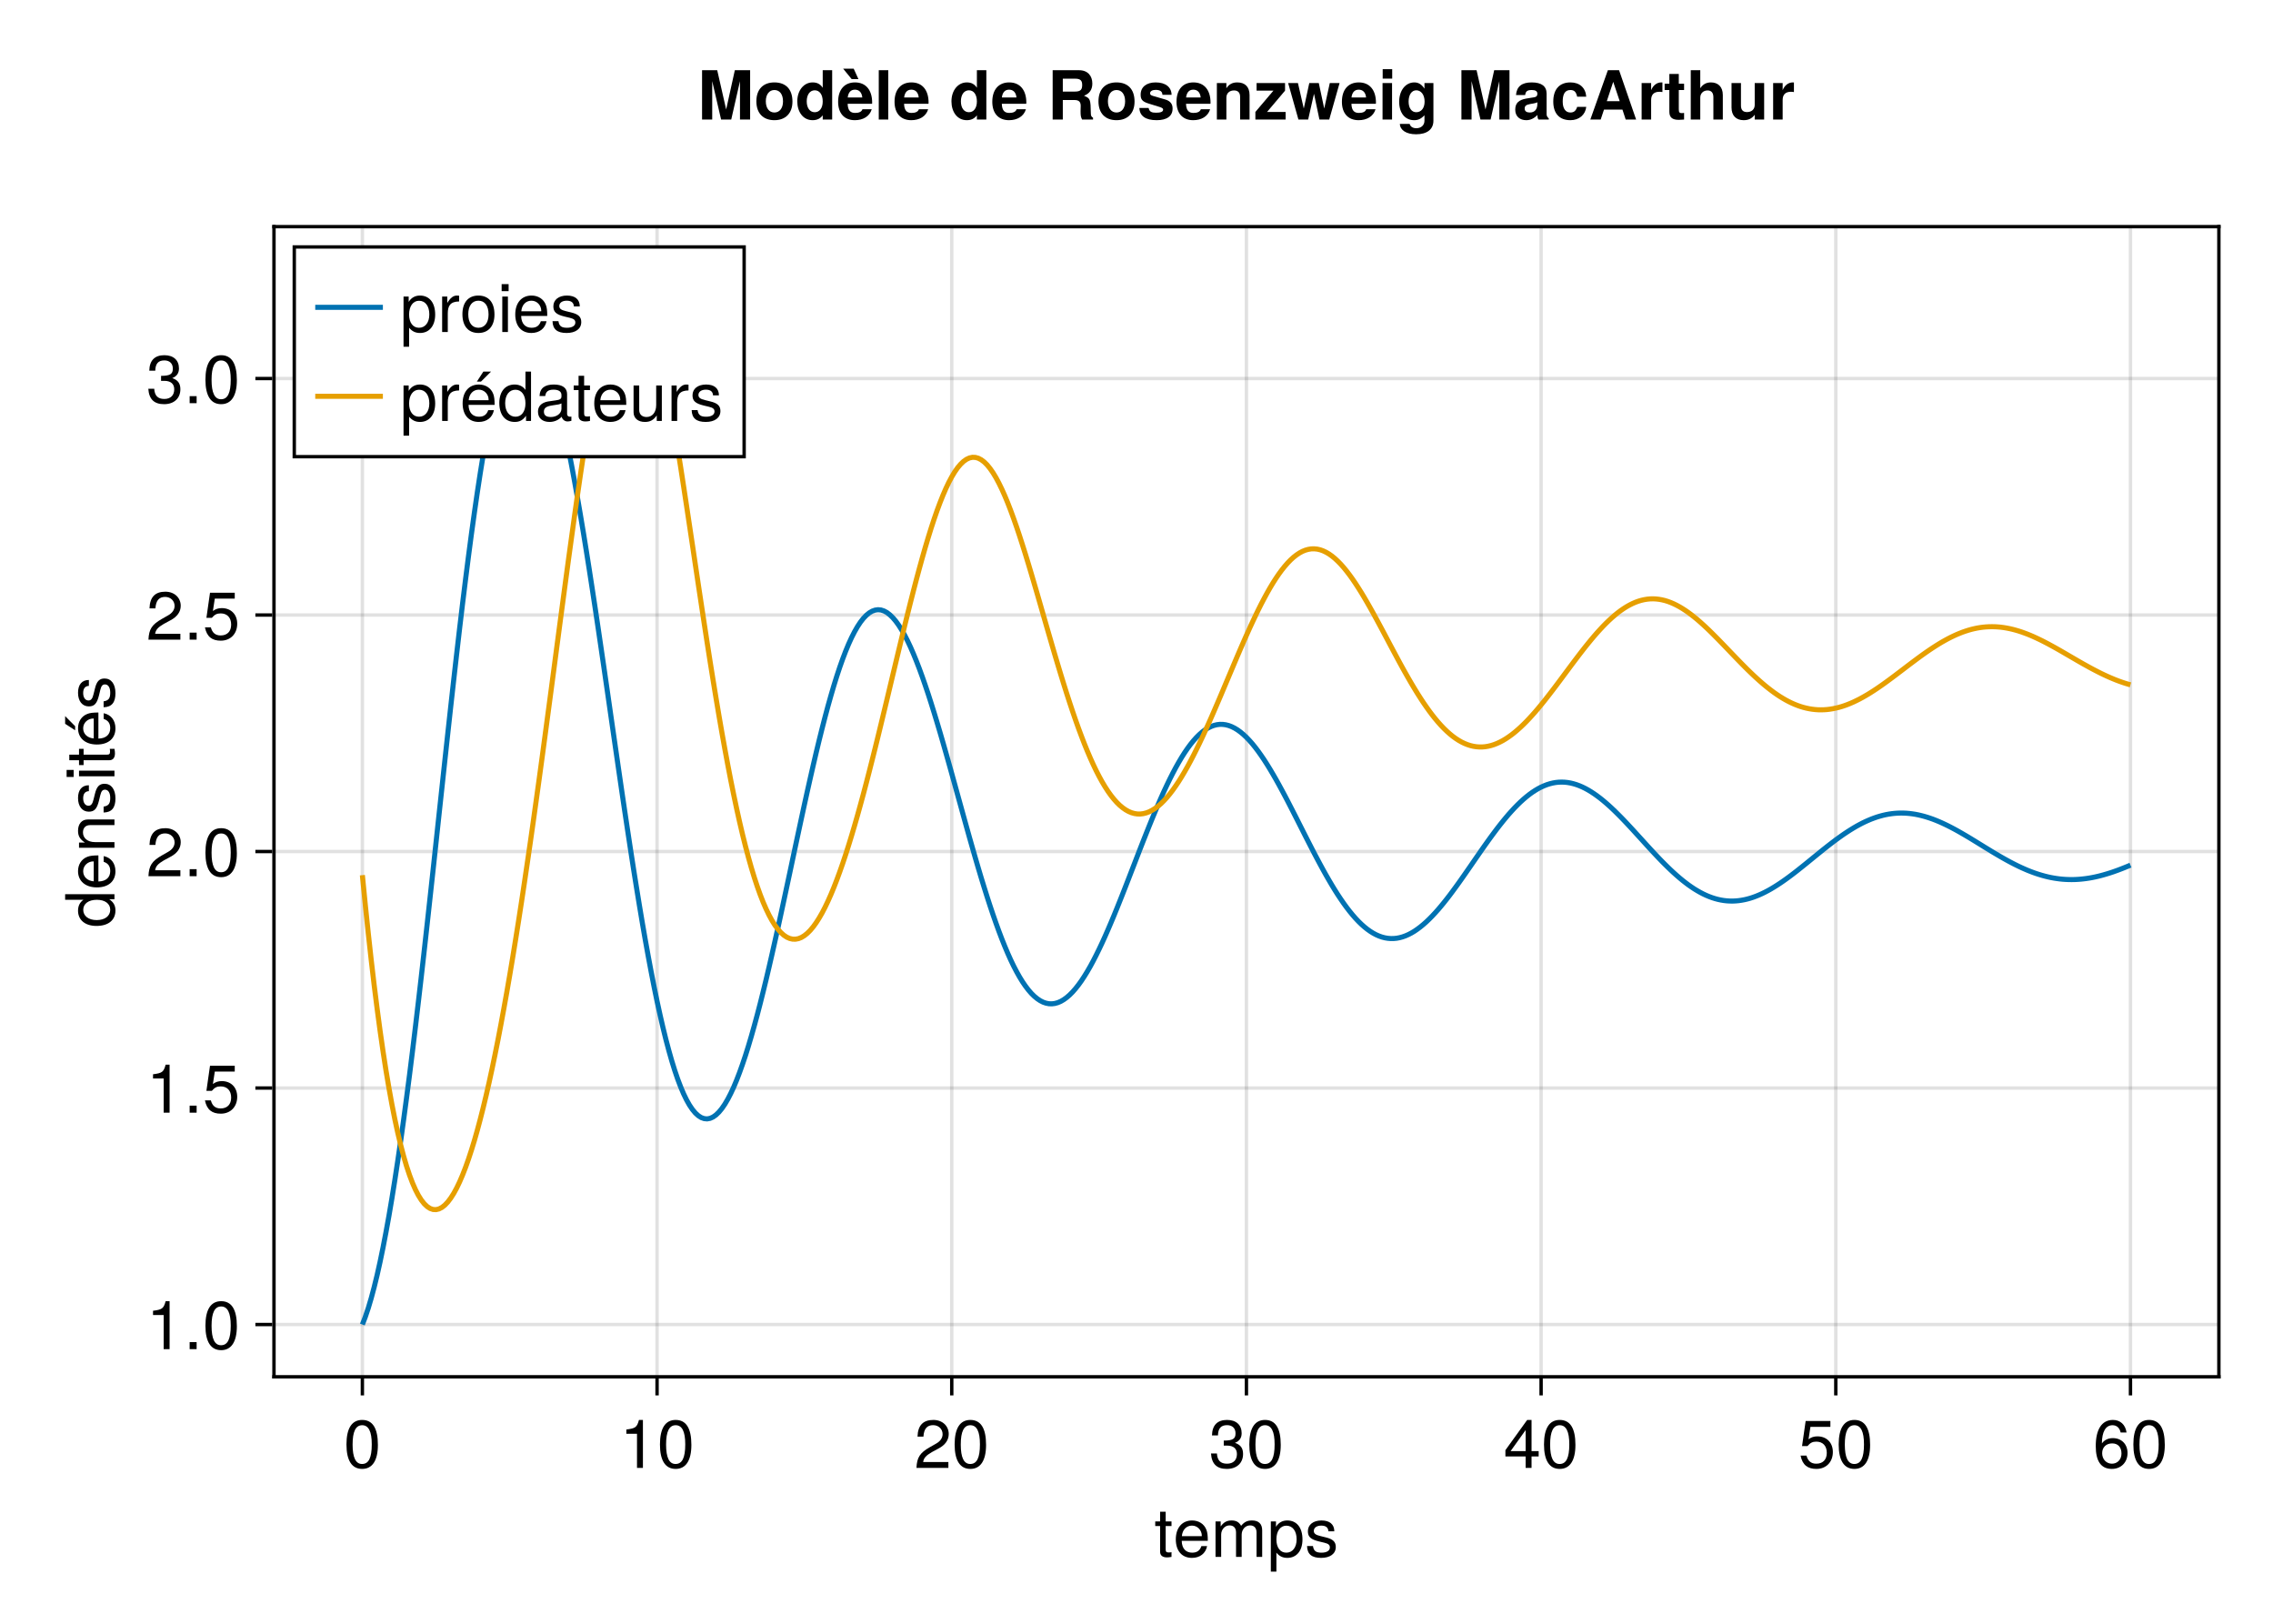 <?xml version="1.0" encoding="UTF-8"?>
<svg xmlns="http://www.w3.org/2000/svg" xmlns:xlink="http://www.w3.org/1999/xlink" width="504pt" height="360pt" viewBox="0 0 504 360" version="1.1">
<defs>
<g>
<symbol overflow="visible" id="glyph0-0-3731c160">
<path style="stroke:none;" d="M 0.297 -10.938 C 0.297 -10.938 0.297 0 0.297 0 C 0.297 0 7.047 0 7.047 0 C 7.047 0 7.047 -10.938 7.047 -10.938 C 7.047 -10.938 0.297 -10.938 0.297 -10.938 Z M 1.078 -0.781 C 1.078 -0.781 1.078 -10.156 1.078 -10.156 C 1.078 -10.156 6.266 -10.156 6.266 -10.156 C 6.266 -10.156 6.266 -0.781 6.266 -0.781 C 6.266 -0.781 1.078 -0.781 1.078 -0.781 Z M 1.078 -0.781 "/>
</symbol>
<symbol overflow="visible" id="glyph0-1-3731c160">
<path style="stroke:none;" d="M 3.812 0 C 3.391 0.078 3.094 0.109 2.797 0.109 C 1.812 0.109 1.281 -0.344 1.281 -1.141 C 1.281 -1.141 1.281 -6.844 1.281 -6.844 C 1.281 -6.844 0.203 -6.844 0.203 -6.844 C 0.203 -6.844 0.203 -7.859 0.203 -7.859 C 0.203 -7.859 1.281 -7.859 1.281 -7.859 C 1.281 -7.859 1.281 -10.016 1.281 -10.016 C 1.281 -10.016 2.516 -10.016 2.516 -10.016 C 2.516 -10.016 2.516 -7.859 2.516 -7.859 C 2.516 -7.859 3.812 -7.859 3.812 -7.859 C 3.812 -7.859 3.812 -6.844 3.812 -6.844 C 3.812 -6.844 2.516 -6.844 2.516 -6.844 C 2.516 -6.844 2.516 -1.688 2.516 -1.688 C 2.516 -1.141 2.672 -0.984 3.203 -0.984 C 3.453 -0.984 3.641 -1 3.812 -1.047 C 3.812 -1.047 3.812 0 3.812 0 Z M 3.812 0 "/>
</symbol>
<symbol overflow="visible" id="glyph0-2-3731c160">
<path style="stroke:none;" d="M 7.688 -3.562 C 7.688 -3.562 1.906 -3.562 1.906 -3.562 C 1.938 -1.766 2.906 -0.938 4.219 -0.938 C 5.219 -0.938 5.922 -1.344 6.266 -2.391 C 6.266 -2.391 7.531 -2.391 7.531 -2.391 C 7.219 -0.797 5.969 0.219 4.172 0.219 C 1.969 0.219 0.594 -1.312 0.594 -3.891 C 0.594 -6.469 2.016 -8.078 4.203 -8.078 C 5.672 -8.078 6.875 -7.312 7.375 -6.016 C 7.609 -5.438 7.688 -4.703 7.688 -3.562 Z M 6.359 -4.688 C 6.359 -5.906 5.422 -6.938 4.188 -6.938 C 2.922 -6.938 2.047 -5.984 1.938 -4.594 C 1.938 -4.594 6.344 -4.594 6.344 -4.594 C 6.359 -4.625 6.359 -4.688 6.359 -4.688 Z M 6.359 -4.688 "/>
</symbol>
<symbol overflow="visible" id="glyph0-3-3731c160">
<path style="stroke:none;" d="M 11.406 0 C 11.406 0 10.156 0 10.156 0 C 10.156 0 10.156 -5.422 10.156 -5.422 C 10.156 -6.406 9.625 -6.984 8.719 -6.984 C 7.688 -6.984 6.859 -6.078 6.859 -4.938 C 6.859 -4.938 6.859 0 6.859 0 C 6.859 0 5.609 0 5.609 0 C 5.609 0 5.609 -5.422 5.609 -5.422 C 5.609 -6.422 5.078 -6.984 4.156 -6.984 C 3.141 -6.984 2.312 -6.078 2.312 -4.938 C 2.312 -4.938 2.312 0 2.312 0 C 2.312 0 1.062 0 1.062 0 C 1.062 0 1.062 -7.859 1.062 -7.859 C 1.062 -7.859 2.203 -7.859 2.203 -7.859 C 2.203 -7.859 2.203 -6.75 2.203 -6.75 C 2.875 -7.688 3.562 -8.078 4.625 -8.078 C 5.641 -8.078 6.266 -7.719 6.734 -6.891 C 7.469 -7.766 8.094 -8.078 9.156 -8.078 C 10.625 -8.078 11.406 -7.312 11.406 -5.891 C 11.406 -5.891 11.406 0 11.406 0 Z M 11.406 0 "/>
</symbol>
<symbol overflow="visible" id="glyph0-4-3731c160">
<path style="stroke:none;" d="M 7.844 -3.859 C 7.844 -1.344 6.516 0.219 4.484 0.219 C 3.469 0.219 2.734 -0.141 2.062 -0.938 C 2.062 -0.938 2.062 3.266 2.062 3.266 C 2.062 3.266 0.828 3.266 0.828 3.266 C 0.828 3.266 0.828 -7.859 0.828 -7.859 C 0.828 -7.859 1.969 -7.859 1.969 -7.859 C 1.969 -7.859 1.969 -6.672 1.969 -6.672 C 2.547 -7.609 3.406 -8.078 4.469 -8.078 C 6.562 -8.078 7.844 -6.5 7.844 -3.859 Z M 6.547 -3.891 C 6.547 -5.766 5.641 -6.922 4.266 -6.922 C 2.938 -6.922 2.062 -5.719 2.062 -3.875 C 2.062 -2.031 2.938 -0.938 4.266 -0.938 C 5.625 -0.938 6.547 -2.094 6.547 -3.891 Z M 6.547 -3.891 "/>
</symbol>
<symbol overflow="visible" id="glyph0-5-3731c160">
<path style="stroke:none;" d="M 6.891 -2.203 C 6.891 -0.688 5.625 0.219 3.641 0.219 C 1.594 0.219 0.562 -0.578 0.516 -2.406 C 0.516 -2.406 1.828 -2.406 1.828 -2.406 C 2 -1.203 2.625 -0.938 3.75 -0.938 C 4.844 -0.938 5.578 -1.359 5.578 -2.094 C 5.578 -2.672 5.234 -2.922 4.359 -3.141 C 4.359 -3.141 3.188 -3.422 3.188 -3.422 C 1.328 -3.875 0.703 -4.453 0.703 -5.688 C 0.703 -7.141 1.891 -8.078 3.719 -8.078 C 5.531 -8.078 6.562 -7.219 6.562 -5.672 C 6.562 -5.672 5.25 -5.672 5.25 -5.672 C 5.219 -6.5 4.688 -6.938 3.672 -6.938 C 2.656 -6.938 2.016 -6.469 2.016 -5.75 C 2.016 -5.188 2.438 -4.859 3.469 -4.625 C 3.469 -4.625 4.672 -4.328 4.672 -4.328 C 6.219 -3.953 6.891 -3.375 6.891 -2.203 Z M 6.891 -2.203 "/>
</symbol>
<symbol overflow="visible" id="glyph0-6-3731c160">
<path style="stroke:none;" d="M 7.609 -5.109 C 7.609 -1.625 6.375 0.219 4.125 0.219 C 1.844 0.219 0.641 -1.625 0.641 -5.203 C 0.641 -8.781 1.828 -10.641 4.125 -10.641 C 6.438 -10.641 7.609 -8.812 7.609 -5.109 Z M 6.25 -5.234 C 6.25 -8.078 5.547 -9.469 4.125 -9.469 C 2.703 -9.469 2 -8.094 2 -5.188 C 2 -2.281 2.703 -0.875 4.094 -0.875 C 5.562 -0.875 6.25 -2.219 6.25 -5.234 Z M 6.25 -5.234 "/>
</symbol>
<symbol overflow="visible" id="glyph0-7-3731c160">
<path style="stroke:none;" d="M 7.672 -7.516 C 7.672 -6.203 6.906 -5.094 5.422 -4.312 C 5.422 -4.312 3.922 -3.5 3.922 -3.5 C 2.609 -2.734 2.125 -2.172 2 -1.312 C 2 -1.312 7.594 -1.312 7.594 -1.312 C 7.594 -1.312 7.594 0 7.594 0 C 7.594 0 0.516 0 0.516 0 C 0.625 -2.344 1.281 -3.344 3.5 -4.609 C 3.5 -4.609 4.875 -5.391 4.875 -5.391 C 5.812 -5.922 6.312 -6.641 6.312 -7.484 C 6.312 -8.625 5.422 -9.484 4.219 -9.484 C 2.906 -9.484 2.172 -8.734 2.062 -6.938 C 2.062 -6.938 0.75 -6.938 0.75 -6.938 C 0.828 -9.531 2.078 -10.641 4.266 -10.641 C 6.266 -10.641 7.672 -9.312 7.672 -7.516 Z M 7.672 -7.516 "/>
</symbol>
<symbol overflow="visible" id="glyph0-8-3731c160">
<path style="stroke:none;" d="M 7.594 -3.094 C 7.594 -1.078 6.188 0.219 3.984 0.219 C 1.812 0.219 0.641 -0.844 0.484 -3.203 C 0.484 -3.203 1.797 -3.203 1.797 -3.203 C 1.891 -1.672 2.594 -0.938 4.031 -0.938 C 5.422 -0.938 6.234 -1.734 6.234 -3.078 C 6.234 -4.266 5.484 -4.953 4.031 -4.953 C 4.031 -4.953 3.312 -4.953 3.312 -4.953 C 3.312 -4.953 3.312 -6.062 3.312 -6.062 C 5.438 -6.062 5.922 -6.531 5.922 -7.672 C 5.922 -8.797 5.219 -9.484 4.047 -9.484 C 2.703 -9.484 2.062 -8.781 2.031 -7.203 C 2.031 -7.203 0.703 -7.203 0.703 -7.203 C 0.75 -9.469 1.891 -10.641 4.031 -10.641 C 6.062 -10.641 7.281 -9.547 7.281 -7.703 C 7.281 -6.641 6.781 -5.953 5.797 -5.562 C 7.062 -5.125 7.594 -4.375 7.594 -3.094 Z M 7.594 -3.094 "/>
</symbol>
<symbol overflow="visible" id="glyph0-9-3731c160">
<path style="stroke:none;" d="M 7.797 -2.547 C 7.797 -2.547 6.219 -2.547 6.219 -2.547 C 6.219 -2.547 6.219 0 6.219 0 C 6.219 0 4.906 0 4.906 0 C 4.906 0 4.906 -2.547 4.906 -2.547 C 4.906 -2.547 0.422 -2.547 0.422 -2.547 C 0.422 -2.547 0.422 -3.938 0.422 -3.938 C 0.422 -3.938 5.25 -10.641 5.25 -10.641 C 5.25 -10.641 6.219 -10.641 6.219 -10.641 C 6.219 -10.641 6.219 -3.734 6.219 -3.734 C 6.219 -3.734 7.797 -3.734 7.797 -3.734 C 7.797 -3.734 7.797 -2.547 7.797 -2.547 Z M 4.906 -3.734 C 4.906 -3.734 4.906 -8.391 4.906 -8.391 C 4.906 -8.391 1.578 -3.734 1.578 -3.734 C 1.578 -3.734 4.906 -3.734 4.906 -3.734 Z M 4.906 -3.734 "/>
</symbol>
<symbol overflow="visible" id="glyph0-10-3731c160">
<path style="stroke:none;" d="M 7.688 -3.531 C 7.688 -1.281 6.188 0.219 4.047 0.219 C 2.156 0.219 0.953 -0.609 0.531 -2.734 C 0.531 -2.734 1.844 -2.734 1.844 -2.734 C 2.156 -1.531 2.859 -0.938 4.016 -0.938 C 5.453 -0.938 6.344 -1.812 6.344 -3.344 C 6.344 -4.922 5.438 -5.828 4.016 -5.828 C 3.188 -5.828 2.688 -5.578 2.062 -4.844 C 2.062 -4.844 0.859 -4.844 0.859 -4.844 C 0.859 -4.844 1.656 -10.406 1.656 -10.406 C 1.656 -10.406 7.141 -10.406 7.141 -10.406 C 7.141 -10.406 7.141 -9.109 7.141 -9.109 C 7.141 -9.109 2.719 -9.109 2.719 -9.109 C 2.719 -9.109 2.297 -6.359 2.297 -6.359 C 2.906 -6.812 3.516 -7 4.266 -7 C 6.297 -7 7.688 -5.625 7.688 -3.531 Z M 7.688 -3.531 "/>
</symbol>
<symbol overflow="visible" id="glyph0-11-3731c160">
<path style="stroke:none;" d="M 7.688 -3.297 C 7.688 -1.219 6.234 0.219 4.219 0.219 C 1.781 0.219 0.641 -1.531 0.641 -4.844 C 0.641 -8.547 1.984 -10.641 4.453 -10.641 C 6.078 -10.641 7.219 -9.594 7.469 -7.859 C 7.469 -7.859 6.156 -7.859 6.156 -7.859 C 5.938 -8.875 5.297 -9.469 4.359 -9.469 C 2.844 -9.469 2.016 -8.031 2 -5.438 C 2.562 -6.203 3.391 -6.609 4.438 -6.609 C 6.344 -6.609 7.688 -5.281 7.688 -3.297 Z M 6.344 -3.188 C 6.344 -4.625 5.547 -5.438 4.281 -5.438 C 2.969 -5.438 2.062 -4.594 2.062 -3.266 C 2.062 -1.906 3 -0.938 4.234 -0.938 C 5.438 -0.938 6.344 -1.859 6.344 -3.188 Z M 6.344 -3.188 "/>
</symbol>
<symbol overflow="visible" id="glyph1-0-3731c160">
<path style="stroke:none;" d="M 0.297 -10.938 C 0.297 -10.938 0.297 0 0.297 0 C 0.297 0 7.047 0 7.047 0 C 7.047 0 7.047 -10.938 7.047 -10.938 C 7.047 -10.938 0.297 -10.938 0.297 -10.938 Z M 1.078 -0.781 C 1.078 -0.781 1.078 -10.156 1.078 -10.156 C 1.078 -10.156 6.266 -10.156 6.266 -10.156 C 6.266 -10.156 6.266 -0.781 6.266 -0.781 C 6.266 -0.781 1.078 -0.781 1.078 -0.781 Z M 1.078 -0.781 "/>
</symbol>
<symbol overflow="visible" id="glyph1-1-3731c160">
<path style="stroke:none;" d="M 7.609 -5.109 C 7.609 -1.625 6.375 0.219 4.125 0.219 C 1.844 0.219 0.641 -1.625 0.641 -5.203 C 0.641 -8.781 1.828 -10.641 4.125 -10.641 C 6.438 -10.641 7.609 -8.812 7.609 -5.109 Z M 6.25 -5.234 C 6.25 -8.078 5.547 -9.469 4.125 -9.469 C 2.703 -9.469 2 -8.094 2 -5.188 C 2 -2.281 2.703 -0.875 4.094 -0.875 C 5.562 -0.875 6.25 -2.219 6.25 -5.234 Z M 6.25 -5.234 "/>
</symbol>
<symbol overflow="visible" id="glyph1-2-3731c160">
<path style="stroke:none;" d="M 5.203 0 C 5.203 0 3.891 0 3.891 0 C 3.891 0 3.891 -7.578 3.891 -7.578 C 3.891 -7.578 1.531 -7.578 1.531 -7.578 C 1.531 -7.578 1.531 -8.516 1.531 -8.516 C 3.562 -8.781 3.875 -9 4.328 -10.641 C 4.328 -10.641 5.203 -10.641 5.203 -10.641 C 5.203 -10.641 5.203 0 5.203 0 Z M 5.203 0 "/>
</symbol>
<symbol overflow="visible" id="glyph2-0-3731c160">
<path style="stroke:none;" d="M 0.297 -10.938 C 0.297 -10.938 0.297 0 0.297 0 C 0.297 0 7.047 0 7.047 0 C 7.047 0 7.047 -10.938 7.047 -10.938 C 7.047 -10.938 0.297 -10.938 0.297 -10.938 Z M 1.078 -0.781 C 1.078 -0.781 1.078 -10.156 1.078 -10.156 C 1.078 -10.156 6.266 -10.156 6.266 -10.156 C 6.266 -10.156 6.266 -0.781 6.266 -0.781 C 6.266 -0.781 1.078 -0.781 1.078 -0.781 Z M 1.078 -0.781 "/>
</symbol>
<symbol overflow="visible" id="glyph2-1-3731c160">
<path style="stroke:none;" d="M 7.609 -5.109 C 7.609 -1.625 6.375 0.219 4.125 0.219 C 1.844 0.219 0.641 -1.625 0.641 -5.203 C 0.641 -8.781 1.828 -10.641 4.125 -10.641 C 6.438 -10.641 7.609 -8.812 7.609 -5.109 Z M 6.25 -5.234 C 6.25 -8.078 5.547 -9.469 4.125 -9.469 C 2.703 -9.469 2 -8.094 2 -5.188 C 2 -2.281 2.703 -0.875 4.094 -0.875 C 5.562 -0.875 6.25 -2.219 6.25 -5.234 Z M 6.25 -5.234 "/>
</symbol>
<symbol overflow="visible" id="glyph3-0-3731c160">
<path style="stroke:none;" d="M -10.938 -0.297 C -10.938 -0.297 0 -0.297 0 -0.297 C 0 -0.297 0 -7.047 0 -7.047 C 0 -7.047 -10.938 -7.047 -10.938 -7.047 C -10.938 -7.047 -10.938 -0.297 -10.938 -0.297 Z M -0.781 -1.078 C -0.781 -1.078 -10.156 -1.078 -10.156 -1.078 C -10.156 -1.078 -10.156 -6.266 -10.156 -6.266 C -10.156 -6.266 -0.781 -6.266 -0.781 -6.266 C -0.781 -6.266 -0.781 -1.078 -0.781 -1.078 Z M -0.781 -1.078 "/>
</symbol>
<symbol overflow="visible" id="glyph3-1-3731c160">
<path style="stroke:none;" d="M 0 -7.422 C 0 -7.422 0 -6.312 0 -6.312 C 0 -6.312 -1.156 -6.312 -1.156 -6.312 C -0.188 -5.641 0.219 -4.891 0.219 -3.812 C 0.219 -1.688 -1.344 -0.391 -4 -0.391 C -6.516 -0.391 -8.078 -1.719 -8.078 -3.766 C -8.078 -4.812 -7.672 -5.656 -6.875 -6.188 C -6.875 -6.188 -10.938 -6.188 -10.938 -6.188 C -10.938 -6.188 -10.938 -7.422 -10.938 -7.422 C -10.938 -7.422 0 -7.422 0 -7.422 Z M -3.906 -6.188 C -5.719 -6.188 -6.922 -5.328 -6.922 -3.969 C -6.922 -2.609 -5.766 -1.688 -3.938 -1.688 C -2.094 -1.688 -0.938 -2.609 -0.938 -3.984 C -0.938 -5.312 -2.078 -6.188 -3.906 -6.188 Z M -3.906 -6.188 "/>
</symbol>
<symbol overflow="visible" id="glyph4-0-3731c160">
<path style="stroke:none;" d="M -10.938 -0.297 C -10.938 -0.297 0 -0.297 0 -0.297 C 0 -0.297 0 -7.047 0 -7.047 C 0 -7.047 -10.938 -7.047 -10.938 -7.047 C -10.938 -7.047 -10.938 -0.297 -10.938 -0.297 Z M -0.781 -1.078 C -0.781 -1.078 -10.156 -1.078 -10.156 -1.078 C -10.156 -1.078 -10.156 -6.266 -10.156 -6.266 C -10.156 -6.266 -0.781 -6.266 -0.781 -6.266 C -0.781 -6.266 -0.781 -1.078 -0.781 -1.078 Z M -0.781 -1.078 "/>
</symbol>
<symbol overflow="visible" id="glyph4-1-3731c160">
<path style="stroke:none;" d="M -3.562 -7.688 C -3.562 -7.688 -3.562 -1.906 -3.562 -1.906 C -1.766 -1.938 -0.938 -2.906 -0.938 -4.219 C -0.938 -5.219 -1.344 -5.922 -2.391 -6.266 C -2.391 -6.266 -2.391 -7.531 -2.391 -7.531 C -0.797 -7.219 0.219 -5.969 0.219 -4.172 C 0.219 -1.969 -1.312 -0.594 -3.891 -0.594 C -6.469 -0.594 -8.078 -2.016 -8.078 -4.203 C -8.078 -5.672 -7.312 -6.875 -6.016 -7.375 C -5.438 -7.609 -4.703 -7.688 -3.562 -7.688 Z M -4.688 -6.359 C -5.906 -6.359 -6.938 -5.422 -6.938 -4.188 C -6.938 -2.922 -5.984 -2.047 -4.594 -1.938 C -4.594 -1.938 -4.594 -6.344 -4.594 -6.344 C -4.625 -6.359 -4.688 -6.359 -4.688 -6.359 Z M -4.688 -6.359 "/>
</symbol>
<symbol overflow="visible" id="glyph5-0-3731c160">
<path style="stroke:none;" d="M -10.938 -0.297 C -10.938 -0.297 0 -0.297 0 -0.297 C 0 -0.297 0 -7.047 0 -7.047 C 0 -7.047 -10.938 -7.047 -10.938 -7.047 C -10.938 -7.047 -10.938 -0.297 -10.938 -0.297 Z M -0.781 -1.078 C -0.781 -1.078 -10.156 -1.078 -10.156 -1.078 C -10.156 -1.078 -10.156 -6.266 -10.156 -6.266 C -10.156 -6.266 -0.781 -6.266 -0.781 -6.266 C -0.781 -6.266 -0.781 -1.078 -0.781 -1.078 Z M -0.781 -1.078 "/>
</symbol>
<symbol overflow="visible" id="glyph5-1-3731c160">
<path style="stroke:none;" d="M 0 -7.312 C 0 -7.312 0 -6.062 0 -6.062 C 0 -6.062 -5.438 -6.062 -5.438 -6.062 C -6.391 -6.062 -6.984 -5.438 -6.984 -4.438 C -6.984 -3.172 -5.938 -2.297 -4.328 -2.297 C -4.328 -2.297 0 -2.297 0 -2.297 C 0 -2.297 0 -1.047 0 -1.047 C 0 -1.047 -7.859 -1.047 -7.859 -1.047 C -7.859 -1.047 -7.859 -2.203 -7.859 -2.203 C -7.859 -2.203 -6.547 -2.203 -6.547 -2.203 C -7.641 -2.891 -8.078 -3.641 -8.078 -4.812 C -8.078 -6.328 -7.25 -7.312 -5.938 -7.312 C -5.938 -7.312 0 -7.312 0 -7.312 Z M 0 -7.312 "/>
</symbol>
<symbol overflow="visible" id="glyph5-2-3731c160">
<path style="stroke:none;" d="M -2.203 -6.891 C -0.688 -6.891 0.219 -5.625 0.219 -3.641 C 0.219 -1.594 -0.578 -0.562 -2.406 -0.516 C -2.406 -0.516 -2.406 -1.828 -2.406 -1.828 C -1.203 -2 -0.938 -2.625 -0.938 -3.75 C -0.938 -4.844 -1.359 -5.578 -2.094 -5.578 C -2.672 -5.578 -2.922 -5.234 -3.141 -4.359 C -3.141 -4.359 -3.422 -3.188 -3.422 -3.188 C -3.875 -1.328 -4.453 -0.703 -5.688 -0.703 C -7.141 -0.703 -8.078 -1.891 -8.078 -3.719 C -8.078 -5.531 -7.219 -6.562 -5.672 -6.562 C -5.672 -6.562 -5.672 -5.25 -5.672 -5.25 C -6.5 -5.219 -6.938 -4.688 -6.938 -3.672 C -6.938 -2.656 -6.469 -2.016 -5.75 -2.016 C -5.188 -2.016 -4.859 -2.438 -4.625 -3.469 C -4.625 -3.469 -4.328 -4.672 -4.328 -4.672 C -3.953 -6.219 -3.375 -6.891 -2.203 -6.891 Z M -2.203 -6.891 "/>
</symbol>
<symbol overflow="visible" id="glyph5-3-3731c160">
<path style="stroke:none;" d="M 0 -2.297 C 0 -2.297 0 -1.047 0 -1.047 C 0 -1.047 -7.859 -1.047 -7.859 -1.047 C -7.859 -1.047 -7.859 -2.297 -7.859 -2.297 C -7.859 -2.297 0 -2.297 0 -2.297 Z M -9.047 -2.453 C -9.047 -2.453 -9.047 -0.906 -9.047 -0.906 C -9.047 -0.906 -10.609 -0.906 -10.609 -0.906 C -10.609 -0.906 -10.609 -2.453 -10.609 -2.453 C -10.609 -2.453 -9.047 -2.453 -9.047 -2.453 Z M -9.047 -2.453 "/>
</symbol>
<symbol overflow="visible" id="glyph5-4-3731c160">
<path style="stroke:none;" d="M -3.562 -7.688 C -3.562 -7.688 -3.562 -1.906 -3.562 -1.906 C -1.766 -1.938 -0.938 -2.906 -0.938 -4.219 C -0.938 -5.219 -1.344 -5.922 -2.391 -6.266 C -2.391 -6.266 -2.391 -7.531 -2.391 -7.531 C -0.797 -7.219 0.219 -5.969 0.219 -4.172 C 0.219 -1.969 -1.312 -0.594 -3.891 -0.594 C -6.469 -0.594 -8.078 -2.016 -8.078 -4.203 C -8.078 -5.672 -7.312 -6.875 -6.016 -7.375 C -5.438 -7.609 -4.703 -7.688 -3.562 -7.688 Z M -4.688 -6.359 C -5.906 -6.359 -6.938 -5.422 -6.938 -4.188 C -6.938 -2.922 -5.984 -2.047 -4.594 -1.938 C -4.594 -1.938 -4.594 -6.344 -4.594 -6.344 C -4.625 -6.359 -4.688 -6.359 -4.688 -6.359 Z M -10.938 -6.891 C -10.938 -6.891 -8.719 -4.656 -8.719 -4.656 C -8.719 -4.656 -8.719 -3.75 -8.719 -3.75 C -8.719 -3.75 -10.938 -5.188 -10.938 -5.188 C -10.938 -5.188 -10.938 -6.891 -10.938 -6.891 Z M -10.938 -6.891 "/>
</symbol>
<symbol overflow="visible" id="glyph6-0-3731c160">
<path style="stroke:none;" d="M -10.938 -0.297 C -10.938 -0.297 0 -0.297 0 -0.297 C 0 -0.297 0 -7.047 0 -7.047 C 0 -7.047 -10.938 -7.047 -10.938 -7.047 C -10.938 -7.047 -10.938 -0.297 -10.938 -0.297 Z M -0.781 -1.078 C -0.781 -1.078 -10.156 -1.078 -10.156 -1.078 C -10.156 -1.078 -10.156 -6.266 -10.156 -6.266 C -10.156 -6.266 -0.781 -6.266 -0.781 -6.266 C -0.781 -6.266 -0.781 -1.078 -0.781 -1.078 Z M -0.781 -1.078 "/>
</symbol>
<symbol overflow="visible" id="glyph6-1-3731c160">
<path style="stroke:none;" d="M 0 -3.812 C 0.078 -3.391 0.109 -3.094 0.109 -2.797 C 0.109 -1.812 -0.344 -1.281 -1.141 -1.281 C -1.141 -1.281 -6.844 -1.281 -6.844 -1.281 C -6.844 -1.281 -6.844 -0.203 -6.844 -0.203 C -6.844 -0.203 -7.859 -0.203 -7.859 -0.203 C -7.859 -0.203 -7.859 -1.281 -7.859 -1.281 C -7.859 -1.281 -10.016 -1.281 -10.016 -1.281 C -10.016 -1.281 -10.016 -2.516 -10.016 -2.516 C -10.016 -2.516 -7.859 -2.516 -7.859 -2.516 C -7.859 -2.516 -7.859 -3.812 -7.859 -3.812 C -7.859 -3.812 -6.844 -3.812 -6.844 -3.812 C -6.844 -3.812 -6.844 -2.516 -6.844 -2.516 C -6.844 -2.516 -1.688 -2.516 -1.688 -2.516 C -1.141 -2.516 -0.984 -2.672 -0.984 -3.203 C -0.984 -3.453 -1 -3.641 -1.047 -3.812 C -1.047 -3.812 0 -3.812 0 -3.812 Z M 0 -3.812 "/>
</symbol>
<symbol overflow="visible" id="glyph7-0-3731c160">
<path style="stroke:none;" d="M 0.297 -10.938 C 0.297 -10.938 0.297 0 0.297 0 C 0.297 0 7.047 0 7.047 0 C 7.047 0 7.047 -10.938 7.047 -10.938 C 7.047 -10.938 0.297 -10.938 0.297 -10.938 Z M 1.078 -0.781 C 1.078 -0.781 1.078 -10.156 1.078 -10.156 C 1.078 -10.156 6.266 -10.156 6.266 -10.156 C 6.266 -10.156 6.266 -0.781 6.266 -0.781 C 6.266 -0.781 1.078 -0.781 1.078 -0.781 Z M 1.078 -0.781 "/>
</symbol>
<symbol overflow="visible" id="glyph7-1-3731c160">
<path style="stroke:none;" d="M 5.203 0 C 5.203 0 3.891 0 3.891 0 C 3.891 0 3.891 -7.578 3.891 -7.578 C 3.891 -7.578 1.531 -7.578 1.531 -7.578 C 1.531 -7.578 1.531 -8.516 1.531 -8.516 C 3.562 -8.781 3.875 -9 4.328 -10.641 C 4.328 -10.641 5.203 -10.641 5.203 -10.641 C 5.203 -10.641 5.203 0 5.203 0 Z M 5.203 0 "/>
</symbol>
<symbol overflow="visible" id="glyph7-2-3731c160">
<path style="stroke:none;" d="M 7.672 -7.516 C 7.672 -6.203 6.906 -5.094 5.422 -4.312 C 5.422 -4.312 3.922 -3.5 3.922 -3.5 C 2.609 -2.734 2.125 -2.172 2 -1.312 C 2 -1.312 7.594 -1.312 7.594 -1.312 C 7.594 -1.312 7.594 0 7.594 0 C 7.594 0 0.516 0 0.516 0 C 0.625 -2.344 1.281 -3.344 3.5 -4.609 C 3.5 -4.609 4.875 -5.391 4.875 -5.391 C 5.812 -5.922 6.312 -6.641 6.312 -7.484 C 6.312 -8.625 5.422 -9.484 4.219 -9.484 C 2.906 -9.484 2.172 -8.734 2.062 -6.938 C 2.062 -6.938 0.75 -6.938 0.75 -6.938 C 0.828 -9.531 2.078 -10.641 4.266 -10.641 C 6.266 -10.641 7.672 -9.312 7.672 -7.516 Z M 7.672 -7.516 "/>
</symbol>
<symbol overflow="visible" id="glyph8-0-3731c160">
<path style="stroke:none;" d="M 0.297 -10.938 C 0.297 -10.938 0.297 0 0.297 0 C 0.297 0 7.047 0 7.047 0 C 7.047 0 7.047 -10.938 7.047 -10.938 C 7.047 -10.938 0.297 -10.938 0.297 -10.938 Z M 1.078 -0.781 C 1.078 -0.781 1.078 -10.156 1.078 -10.156 C 1.078 -10.156 6.266 -10.156 6.266 -10.156 C 6.266 -10.156 6.266 -0.781 6.266 -0.781 C 6.266 -0.781 1.078 -0.781 1.078 -0.781 Z M 1.078 -0.781 "/>
</symbol>
<symbol overflow="visible" id="glyph8-1-3731c160">
<path style="stroke:none;" d="M 2.859 0 C 2.859 0 1.312 0 1.312 0 C 1.312 0 1.312 -1.562 1.312 -1.562 C 1.312 -1.562 2.859 -1.562 2.859 -1.562 C 2.859 -1.562 2.859 0 2.859 0 Z M 2.859 0 "/>
</symbol>
<symbol overflow="visible" id="glyph8-2-3731c160">
<path style="stroke:none;" d="M 7.609 -5.109 C 7.609 -1.625 6.375 0.219 4.125 0.219 C 1.844 0.219 0.641 -1.625 0.641 -5.203 C 0.641 -8.781 1.828 -10.641 4.125 -10.641 C 6.438 -10.641 7.609 -8.812 7.609 -5.109 Z M 6.25 -5.234 C 6.25 -8.078 5.547 -9.469 4.125 -9.469 C 2.703 -9.469 2 -8.094 2 -5.188 C 2 -2.281 2.703 -0.875 4.094 -0.875 C 5.562 -0.875 6.25 -2.219 6.25 -5.234 Z M 6.25 -5.234 "/>
</symbol>
<symbol overflow="visible" id="glyph8-3-3731c160">
<path style="stroke:none;" d="M 7.688 -3.531 C 7.688 -1.281 6.188 0.219 4.047 0.219 C 2.156 0.219 0.953 -0.609 0.531 -2.734 C 0.531 -2.734 1.844 -2.734 1.844 -2.734 C 2.156 -1.531 2.859 -0.938 4.016 -0.938 C 5.453 -0.938 6.344 -1.812 6.344 -3.344 C 6.344 -4.922 5.438 -5.828 4.016 -5.828 C 3.188 -5.828 2.688 -5.578 2.062 -4.844 C 2.062 -4.844 0.859 -4.844 0.859 -4.844 C 0.859 -4.844 1.656 -10.406 1.656 -10.406 C 1.656 -10.406 7.141 -10.406 7.141 -10.406 C 7.141 -10.406 7.141 -9.109 7.141 -9.109 C 7.141 -9.109 2.719 -9.109 2.719 -9.109 C 2.719 -9.109 2.297 -6.359 2.297 -6.359 C 2.906 -6.812 3.516 -7 4.266 -7 C 6.297 -7 7.688 -5.625 7.688 -3.531 Z M 7.688 -3.531 "/>
</symbol>
<symbol overflow="visible" id="glyph9-0-3731c160">
<path style="stroke:none;" d="M 0.297 -10.938 C 0.297 -10.938 0.297 0 0.297 0 C 0.297 0 7.047 0 7.047 0 C 7.047 0 7.047 -10.938 7.047 -10.938 C 7.047 -10.938 0.297 -10.938 0.297 -10.938 Z M 1.078 -0.781 C 1.078 -0.781 1.078 -10.156 1.078 -10.156 C 1.078 -10.156 6.266 -10.156 6.266 -10.156 C 6.266 -10.156 6.266 -0.781 6.266 -0.781 C 6.266 -0.781 1.078 -0.781 1.078 -0.781 Z M 1.078 -0.781 "/>
</symbol>
<symbol overflow="visible" id="glyph9-1-3731c160">
<path style="stroke:none;" d="M 7.672 -7.516 C 7.672 -6.203 6.906 -5.094 5.422 -4.312 C 5.422 -4.312 3.922 -3.5 3.922 -3.5 C 2.609 -2.734 2.125 -2.172 2 -1.312 C 2 -1.312 7.594 -1.312 7.594 -1.312 C 7.594 -1.312 7.594 0 7.594 0 C 7.594 0 0.516 0 0.516 0 C 0.625 -2.344 1.281 -3.344 3.5 -4.609 C 3.5 -4.609 4.875 -5.391 4.875 -5.391 C 5.812 -5.922 6.312 -6.641 6.312 -7.484 C 6.312 -8.625 5.422 -9.484 4.219 -9.484 C 2.906 -9.484 2.172 -8.734 2.062 -6.938 C 2.062 -6.938 0.75 -6.938 0.75 -6.938 C 0.828 -9.531 2.078 -10.641 4.266 -10.641 C 6.266 -10.641 7.672 -9.312 7.672 -7.516 Z M 7.672 -7.516 "/>
</symbol>
<symbol overflow="visible" id="glyph10-0-3731c160">
<path style="stroke:none;" d="M 0.297 -10.938 C 0.297 -10.938 0.297 0 0.297 0 C 0.297 0 7.047 0 7.047 0 C 7.047 0 7.047 -10.938 7.047 -10.938 C 7.047 -10.938 0.297 -10.938 0.297 -10.938 Z M 1.078 -0.781 C 1.078 -0.781 1.078 -10.156 1.078 -10.156 C 1.078 -10.156 6.266 -10.156 6.266 -10.156 C 6.266 -10.156 6.266 -0.781 6.266 -0.781 C 6.266 -0.781 1.078 -0.781 1.078 -0.781 Z M 1.078 -0.781 "/>
</symbol>
<symbol overflow="visible" id="glyph10-1-3731c160">
<path style="stroke:none;" d="M 2.859 0 C 2.859 0 1.312 0 1.312 0 C 1.312 0 1.312 -1.562 1.312 -1.562 C 1.312 -1.562 2.859 -1.562 2.859 -1.562 C 2.859 -1.562 2.859 0 2.859 0 Z M 2.859 0 "/>
</symbol>
<symbol overflow="visible" id="glyph10-2-3731c160">
<path style="stroke:none;" d="M 7.688 -3.531 C 7.688 -1.281 6.188 0.219 4.047 0.219 C 2.156 0.219 0.953 -0.609 0.531 -2.734 C 0.531 -2.734 1.844 -2.734 1.844 -2.734 C 2.156 -1.531 2.859 -0.938 4.016 -0.938 C 5.453 -0.938 6.344 -1.812 6.344 -3.344 C 6.344 -4.922 5.438 -5.828 4.016 -5.828 C 3.188 -5.828 2.688 -5.578 2.062 -4.844 C 2.062 -4.844 0.859 -4.844 0.859 -4.844 C 0.859 -4.844 1.656 -10.406 1.656 -10.406 C 1.656 -10.406 7.141 -10.406 7.141 -10.406 C 7.141 -10.406 7.141 -9.109 7.141 -9.109 C 7.141 -9.109 2.719 -9.109 2.719 -9.109 C 2.719 -9.109 2.297 -6.359 2.297 -6.359 C 2.906 -6.812 3.516 -7 4.266 -7 C 6.297 -7 7.688 -5.625 7.688 -3.531 Z M 7.688 -3.531 "/>
</symbol>
<symbol overflow="visible" id="glyph11-0-3731c160">
<path style="stroke:none;" d="M 0.297 -10.938 C 0.297 -10.938 0.297 0 0.297 0 C 0.297 0 7.047 0 7.047 0 C 7.047 0 7.047 -10.938 7.047 -10.938 C 7.047 -10.938 0.297 -10.938 0.297 -10.938 Z M 1.078 -0.781 C 1.078 -0.781 1.078 -10.156 1.078 -10.156 C 1.078 -10.156 6.266 -10.156 6.266 -10.156 C 6.266 -10.156 6.266 -0.781 6.266 -0.781 C 6.266 -0.781 1.078 -0.781 1.078 -0.781 Z M 1.078 -0.781 "/>
</symbol>
<symbol overflow="visible" id="glyph11-1-3731c160">
<path style="stroke:none;" d="M 7.594 -3.094 C 7.594 -1.078 6.188 0.219 3.984 0.219 C 1.812 0.219 0.641 -0.844 0.484 -3.203 C 0.484 -3.203 1.797 -3.203 1.797 -3.203 C 1.891 -1.672 2.594 -0.938 4.031 -0.938 C 5.422 -0.938 6.234 -1.734 6.234 -3.078 C 6.234 -4.266 5.484 -4.953 4.031 -4.953 C 4.031 -4.953 3.312 -4.953 3.312 -4.953 C 3.312 -4.953 3.312 -6.062 3.312 -6.062 C 5.438 -6.062 5.922 -6.531 5.922 -7.672 C 5.922 -8.797 5.219 -9.484 4.047 -9.484 C 2.703 -9.484 2.062 -8.781 2.031 -7.203 C 2.031 -7.203 0.703 -7.203 0.703 -7.203 C 0.75 -9.469 1.891 -10.641 4.031 -10.641 C 6.062 -10.641 7.281 -9.547 7.281 -7.703 C 7.281 -6.641 6.781 -5.953 5.797 -5.562 C 7.062 -5.125 7.594 -4.375 7.594 -3.094 Z M 7.594 -3.094 "/>
</symbol>
<symbol overflow="visible" id="glyph12-0-3731c160">
<path style="stroke:none;" d="M 0.297 -10.938 C 0.297 -10.938 0.297 0 0.297 0 C 0.297 0 7.047 0 7.047 0 C 7.047 0 7.047 -10.938 7.047 -10.938 C 7.047 -10.938 0.297 -10.938 0.297 -10.938 Z M 1.078 -0.781 C 1.078 -0.781 1.078 -10.156 1.078 -10.156 C 1.078 -10.156 6.266 -10.156 6.266 -10.156 C 6.266 -10.156 6.266 -0.781 6.266 -0.781 C 6.266 -0.781 1.078 -0.781 1.078 -0.781 Z M 1.078 -0.781 "/>
</symbol>
<symbol overflow="visible" id="glyph12-1-3731c160">
<path style="stroke:none;" d="M 2.859 0 C 2.859 0 1.312 0 1.312 0 C 1.312 0 1.312 -1.562 1.312 -1.562 C 1.312 -1.562 2.859 -1.562 2.859 -1.562 C 2.859 -1.562 2.859 0 2.859 0 Z M 2.859 0 "/>
</symbol>
<symbol overflow="visible" id="glyph12-2-3731c160">
<path style="stroke:none;" d="M 7.609 -5.109 C 7.609 -1.625 6.375 0.219 4.125 0.219 C 1.844 0.219 0.641 -1.625 0.641 -5.203 C 0.641 -8.781 1.828 -10.641 4.125 -10.641 C 6.438 -10.641 7.609 -8.812 7.609 -5.109 Z M 6.25 -5.234 C 6.25 -8.078 5.547 -9.469 4.125 -9.469 C 2.703 -9.469 2 -8.094 2 -5.188 C 2 -2.281 2.703 -0.875 4.094 -0.875 C 5.562 -0.875 6.25 -2.219 6.25 -5.234 Z M 6.25 -5.234 "/>
</symbol>
<symbol overflow="visible" id="glyph13-0-3731c160">
<path style="stroke:none;" d="M 0.297 -10.938 C 0.297 -10.938 0.297 0 0.297 0 C 0.297 0 7.047 0 7.047 0 C 7.047 0 7.047 -10.938 7.047 -10.938 C 7.047 -10.938 0.297 -10.938 0.297 -10.938 Z M 1.078 -0.781 C 1.078 -0.781 1.078 -10.156 1.078 -10.156 C 1.078 -10.156 6.266 -10.156 6.266 -10.156 C 6.266 -10.156 6.266 -0.781 6.266 -0.781 C 6.266 -0.781 1.078 -0.781 1.078 -0.781 Z M 1.078 -0.781 "/>
</symbol>
<symbol overflow="visible" id="glyph13-1-3731c160">
<path style="stroke:none;" d="M 11.641 0 C 11.641 0 9.391 0 9.391 0 C 9.391 0 9.391 -8.516 9.391 -8.516 C 9.391 -8.516 7.453 0 7.453 0 C 7.453 0 5.203 0 5.203 0 C 5.203 0 3.234 -8.516 3.234 -8.516 C 3.234 -8.516 3.234 0 3.234 0 C 3.234 0 0.984 0 0.984 0 C 0.984 0 0.984 -10.938 0.984 -10.938 C 0.984 -10.938 4.344 -10.938 4.344 -10.938 C 4.344 -10.938 6.328 -2.234 6.328 -2.234 C 6.328 -2.234 8.25 -10.938 8.25 -10.938 C 8.25 -10.938 11.641 -10.938 11.641 -10.938 C 11.641 -10.938 11.641 0 11.641 0 Z M 11.641 0 "/>
</symbol>
<symbol overflow="visible" id="glyph13-2-3731c160">
<path style="stroke:none;" d="M 8.172 0 C 8.172 0 6.078 0 6.078 0 C 6.078 0 6.078 -0.938 6.078 -0.938 C 5.547 -0.234 4.844 0.141 3.844 0.141 C 1.688 0.141 0.438 -1.734 0.438 -4.031 C 0.438 -6.484 1.906 -8.234 3.844 -8.234 C 4.844 -8.234 5.547 -7.859 6.078 -7.047 C 6.078 -7.047 6.078 -10.938 6.078 -10.938 C 6.078 -10.938 8.172 -10.938 8.172 -10.938 C 8.172 -10.938 8.172 0 8.172 0 Z M 6.078 -4 C 6.078 -5.547 5.375 -6.484 4.312 -6.484 C 3.25 -6.484 2.531 -5.531 2.531 -4.031 C 2.531 -2.547 3.25 -1.625 4.312 -1.625 C 5.359 -1.625 6.078 -2.531 6.078 -4 Z M 6.078 -4 "/>
</symbol>
<symbol overflow="visible" id="glyph14-0-3731c160">
<path style="stroke:none;" d="M 0.297 -10.938 C 0.297 -10.938 0.297 0 0.297 0 C 0.297 0 7.047 0 7.047 0 C 7.047 0 7.047 -10.938 7.047 -10.938 C 7.047 -10.938 0.297 -10.938 0.297 -10.938 Z M 1.078 -0.781 C 1.078 -0.781 1.078 -10.156 1.078 -10.156 C 1.078 -10.156 6.266 -10.156 6.266 -10.156 C 6.266 -10.156 6.266 -0.781 6.266 -0.781 C 6.266 -0.781 1.078 -0.781 1.078 -0.781 Z M 1.078 -0.781 "/>
</symbol>
<symbol overflow="visible" id="glyph14-1-3731c160">
<path style="stroke:none;" d="M 8.531 -3.984 C 8.531 -1.391 6.984 0.141 4.531 0.141 C 2.047 0.141 0.531 -1.375 0.531 -4.047 C 0.531 -6.703 2.047 -8.234 4.516 -8.234 C 7.047 -8.234 8.531 -6.734 8.531 -3.984 Z M 6.438 -4.016 C 6.438 -5.609 5.688 -6.547 4.531 -6.547 C 3.391 -6.547 2.625 -5.594 2.625 -4.047 C 2.625 -2.5 3.391 -1.562 4.531 -1.562 C 5.656 -1.562 6.438 -2.5 6.438 -4.016 Z M 6.438 -4.016 "/>
</symbol>
<symbol overflow="visible" id="glyph14-2-3731c160">
<path style="stroke:none;" d="M 7.875 -3.75 C 7.875 -3.75 7.859 -3.5 7.859 -3.5 C 7.859 -3.5 2.438 -3.5 2.438 -3.5 C 2.484 -1.922 3.125 -1.469 4.109 -1.469 C 4.875 -1.469 5.531 -1.688 5.719 -2.281 C 5.719 -2.281 7.781 -2.281 7.781 -2.281 C 7.312 -0.688 5.844 0.141 4.031 0.141 C 1.734 0.141 0.328 -1.344 0.328 -3.938 C 0.328 -6.656 1.75 -8.234 4.078 -8.234 C 6.469 -8.234 7.875 -6.547 7.875 -3.75 Z M 5.688 -4.891 C 5.578 -6.047 4.953 -6.625 4.047 -6.625 C 3.125 -6.625 2.594 -6.016 2.453 -4.891 C 2.453 -4.891 5.688 -4.891 5.688 -4.891 Z M 4.828 -8.969 C 4.828 -8.969 3.328 -8.969 3.328 -8.969 C 3.328 -8.969 1.438 -11.281 1.438 -11.281 C 1.438 -11.281 3.781 -11.281 3.781 -11.281 C 3.781 -11.281 4.828 -8.969 4.828 -8.969 Z M 4.828 -8.969 "/>
</symbol>
<symbol overflow="visible" id="glyph14-3-3731c160">
<path style="stroke:none;" d="M 3.109 0 C 3.109 0 1 0 1 0 C 1 0 1 -10.938 1 -10.938 C 1 -10.938 3.109 -10.938 3.109 -10.938 C 3.109 -10.938 3.109 0 3.109 0 Z M 3.109 0 "/>
</symbol>
<symbol overflow="visible" id="glyph14-4-3731c160">
<path style="stroke:none;" d="M 7.875 -3.75 C 7.875 -3.75 7.859 -3.5 7.859 -3.5 C 7.859 -3.5 2.438 -3.5 2.438 -3.5 C 2.484 -1.922 3.125 -1.469 4.109 -1.469 C 4.875 -1.469 5.531 -1.688 5.719 -2.281 C 5.719 -2.281 7.781 -2.281 7.781 -2.281 C 7.312 -0.688 5.844 0.141 4.031 0.141 C 1.734 0.141 0.328 -1.344 0.328 -3.938 C 0.328 -6.656 1.75 -8.234 4.078 -8.234 C 6.469 -8.234 7.875 -6.547 7.875 -3.75 Z M 5.688 -4.891 C 5.578 -6.047 4.953 -6.625 4.047 -6.625 C 3.125 -6.625 2.594 -6.016 2.453 -4.891 C 2.453 -4.891 5.688 -4.891 5.688 -4.891 Z M 5.688 -4.891 "/>
</symbol>
<symbol overflow="visible" id="glyph14-5-3731c160">
<path style="stroke:none;" d=""/>
</symbol>
<symbol overflow="visible" id="glyph14-6-3731c160">
<path style="stroke:none;" d="M 8.172 0 C 8.172 0 6.078 0 6.078 0 C 6.078 0 6.078 -0.938 6.078 -0.938 C 5.547 -0.234 4.844 0.141 3.844 0.141 C 1.688 0.141 0.438 -1.734 0.438 -4.031 C 0.438 -6.484 1.906 -8.234 3.844 -8.234 C 4.844 -8.234 5.547 -7.859 6.078 -7.047 C 6.078 -7.047 6.078 -10.938 6.078 -10.938 C 6.078 -10.938 8.172 -10.938 8.172 -10.938 C 8.172 -10.938 8.172 0 8.172 0 Z M 6.078 -4 C 6.078 -5.547 5.375 -6.484 4.312 -6.484 C 3.25 -6.484 2.531 -5.531 2.531 -4.031 C 2.531 -2.547 3.25 -1.625 4.312 -1.625 C 5.359 -1.625 6.078 -2.531 6.078 -4 Z M 6.078 -4 "/>
</symbol>
<symbol overflow="visible" id="glyph14-7-3731c160">
<path style="stroke:none;" d="M 10.156 0 C 10.156 0 7.734 0 7.734 0 C 7.453 -0.531 7.391 -0.859 7.391 -1.875 C 7.391 -1.875 7.422 -3.031 7.422 -3.031 C 7.422 -3.938 7 -4.328 6.031 -4.328 C 6.031 -4.328 3.453 -4.328 3.453 -4.328 C 3.453 -4.328 3.453 0 3.453 0 C 3.453 0 1.203 0 1.203 0 C 1.203 0 1.203 -10.938 1.203 -10.938 C 1.203 -10.938 7.062 -10.938 7.062 -10.938 C 9 -10.938 10 -9.672 10 -7.984 C 10 -6.641 9.391 -5.766 8.156 -5.281 C 9.562 -4.688 9.609 -4.531 9.672 -1.312 C 9.672 -0.828 9.812 -0.594 10.156 -0.406 C 10.156 -0.406 10.156 0 10.156 0 Z M 7.75 -7.672 C 7.75 -8.609 7.391 -9.062 6.172 -9.062 C 6.172 -9.062 3.453 -9.062 3.453 -9.062 C 3.453 -9.062 3.453 -6.203 3.453 -6.203 C 3.453 -6.203 6.172 -6.203 6.172 -6.203 C 7.438 -6.203 7.75 -6.688 7.75 -7.672 Z M 7.75 -7.672 "/>
</symbol>
<symbol overflow="visible" id="glyph14-8-3731c160">
<path style="stroke:none;" d="M 7.797 -2.406 C 7.797 -0.766 6.547 0.141 4.266 0.141 C 1.797 0.141 0.5 -0.797 0.438 -2.562 C 0.438 -2.562 2.484 -2.562 2.484 -2.562 C 2.672 -1.688 3.188 -1.516 4.141 -1.516 C 5.109 -1.516 5.703 -1.703 5.703 -2.203 C 5.703 -2.438 5.516 -2.594 5 -2.766 C 5 -2.766 2.484 -3.547 2.484 -3.547 C 0.984 -4 0.719 -4.547 0.719 -5.531 C 0.719 -7.203 2 -8.234 4.047 -8.234 C 6.219 -8.234 7.547 -7.203 7.578 -5.484 C 7.578 -5.484 5.547 -5.484 5.547 -5.484 C 5.531 -6.219 5.047 -6.578 4.031 -6.578 C 3.297 -6.578 2.812 -6.281 2.812 -5.828 C 2.812 -5.5 2.969 -5.375 3.562 -5.203 C 3.562 -5.203 6.203 -4.438 6.203 -4.438 C 7.281 -4.125 7.797 -3.438 7.797 -2.5 C 7.797 -2.5 7.797 -2.406 7.797 -2.406 Z M 7.797 -2.406 "/>
</symbol>
<symbol overflow="visible" id="glyph14-9-3731c160">
<path style="stroke:none;" d="M 8.188 0 C 8.188 0 6.094 0 6.094 0 C 6.094 0 6.094 -5 6.094 -5 C 6.094 -5.953 5.641 -6.453 4.734 -6.453 C 3.719 -6.453 3.047 -5.812 3.047 -4.859 C 3.047 -4.859 3.047 0 3.047 0 C 3.047 0 0.938 0 0.938 0 C 0.938 0 0.938 -8.094 0.938 -8.094 C 0.938 -8.094 3.047 -8.094 3.047 -8.094 C 3.047 -8.094 3.047 -6.938 3.047 -6.938 C 3.641 -7.828 4.375 -8.234 5.469 -8.234 C 7.203 -8.234 8.188 -7.219 8.188 -5.438 C 8.188 -5.438 8.188 0 8.188 0 Z M 8.188 0 "/>
</symbol>
<symbol overflow="visible" id="glyph14-10-3731c160">
<path style="stroke:none;" d="M 7.016 0 C 7.016 0 0.312 0 0.312 0 C 0.312 0 0.312 -1.688 0.312 -1.688 C 0.312 -1.688 4.312 -6.406 4.312 -6.406 C 4.312 -6.406 0.578 -6.406 0.578 -6.406 C 0.578 -6.406 0.578 -8.094 0.578 -8.094 C 0.578 -8.094 6.891 -8.094 6.891 -8.094 C 6.891 -8.094 6.891 -6.406 6.891 -6.406 C 6.891 -6.406 2.906 -1.688 2.906 -1.688 C 2.906 -1.688 7.016 -1.688 7.016 -1.688 C 7.016 -1.688 7.016 0 7.016 0 Z M 7.016 0 "/>
</symbol>
<symbol overflow="visible" id="glyph14-11-3731c160">
<path style="stroke:none;" d="M 11.484 -8.094 C 11.484 -8.094 9.188 0 9.188 0 C 9.188 0 7.016 0 7.016 0 C 7.016 0 5.812 -5.719 5.812 -5.719 C 5.812 -5.719 4.516 0 4.516 0 C 4.516 0 2.359 0 2.359 0 C 2.359 0 0.078 -8.094 0.078 -8.094 C 0.078 -8.094 2.25 -8.094 2.25 -8.094 C 2.25 -8.094 3.547 -2.438 3.547 -2.438 C 3.547 -2.438 4.766 -8.094 4.766 -8.094 C 4.766 -8.094 6.875 -8.094 6.875 -8.094 C 6.875 -8.094 8.078 -2.438 8.078 -2.438 C 8.078 -2.438 9.312 -8.094 9.312 -8.094 C 9.312 -8.094 11.484 -8.094 11.484 -8.094 Z M 11.484 -8.094 "/>
</symbol>
<symbol overflow="visible" id="glyph14-12-3731c160">
<path style="stroke:none;" d="M 3.109 0 C 3.109 0 1 0 1 0 C 1 0 1 -8.094 1 -8.094 C 1 -8.094 3.109 -8.094 3.109 -8.094 C 3.109 -8.094 3.109 0 3.109 0 Z M 3.141 -9.078 C 3.141 -9.078 1.031 -9.078 1.031 -9.078 C 1.031 -9.078 1.031 -11.172 1.031 -11.172 C 1.031 -11.172 3.141 -11.172 3.141 -11.172 C 3.141 -11.172 3.141 -9.078 3.141 -9.078 Z M 3.141 -9.078 "/>
</symbol>
<symbol overflow="visible" id="glyph14-13-3731c160">
<path style="stroke:none;" d="M 11.641 0 C 11.641 0 9.391 0 9.391 0 C 9.391 0 9.391 -8.516 9.391 -8.516 C 9.391 -8.516 7.453 0 7.453 0 C 7.453 0 5.203 0 5.203 0 C 5.203 0 3.234 -8.516 3.234 -8.516 C 3.234 -8.516 3.234 0 3.234 0 C 3.234 0 0.984 0 0.984 0 C 0.984 0 0.984 -10.938 0.984 -10.938 C 0.984 -10.938 4.344 -10.938 4.344 -10.938 C 4.344 -10.938 6.328 -2.234 6.328 -2.234 C 6.328 -2.234 8.25 -10.938 8.25 -10.938 C 8.25 -10.938 11.641 -10.938 11.641 -10.938 C 11.641 -10.938 11.641 0 11.641 0 Z M 11.641 0 "/>
</symbol>
<symbol overflow="visible" id="glyph14-14-3731c160">
<path style="stroke:none;" d="M 7.859 0 C 7.859 0 5.578 0 5.578 0 C 5.391 -0.234 5.344 -0.594 5.344 -1.016 C 4.609 -0.25 3.781 0.141 2.875 0.141 C 1.531 0.141 0.422 -0.609 0.422 -2.188 C 0.422 -3.656 1.203 -4.344 2.812 -4.641 C 2.812 -4.641 3.641 -4.781 3.641 -4.781 C 4.688 -4.969 5.328 -4.875 5.328 -5.734 C 5.328 -6.266 4.922 -6.547 4.109 -6.547 C 3.078 -6.547 2.734 -6.266 2.625 -5.438 C 2.625 -5.438 0.594 -5.438 0.594 -5.438 C 0.734 -7.312 1.875 -8.234 4.062 -8.234 C 6.25 -8.234 7.375 -7.391 7.375 -5.75 C 7.375 -5.75 7.375 -1.25 7.375 -1.25 C 7.375 -0.828 7.484 -0.594 7.859 -0.25 C 7.859 -0.25 7.859 0 7.859 0 Z M 5.328 -3.469 C 5.328 -3.469 5.328 -3.828 5.328 -3.828 C 5.078 -3.703 5 -3.672 4.438 -3.562 C 4.438 -3.562 3.719 -3.438 3.719 -3.438 C 2.844 -3.266 2.516 -3.047 2.516 -2.438 C 2.516 -1.828 2.953 -1.562 3.656 -1.562 C 4.719 -1.562 5.328 -2.25 5.328 -3.469 Z M 5.328 -3.469 "/>
</symbol>
<symbol overflow="visible" id="glyph14-15-3731c160">
<path style="stroke:none;" d="M 7.828 -2.812 C 7.641 -1.078 6.266 0.141 4.312 0.141 C 1.906 0.141 0.516 -1.312 0.516 -3.984 C 0.516 -6.75 1.922 -8.234 4.328 -8.234 C 6.359 -8.234 7.688 -7.047 7.828 -5.062 C 7.828 -5.062 5.812 -5.062 5.812 -5.062 C 5.578 -6.141 5.172 -6.547 4.312 -6.547 C 3 -6.547 2.609 -5.469 2.609 -3.984 C 2.609 -2.422 3.25 -1.562 4.312 -1.562 C 5.125 -1.562 5.547 -1.969 5.812 -2.812 C 5.812 -2.812 7.828 -2.812 7.828 -2.812 Z M 7.828 -2.812 "/>
</symbol>
<symbol overflow="visible" id="glyph14-16-3731c160">
<path style="stroke:none;" d="M 10.547 0 C 10.547 0 8.234 0 8.234 0 C 8.234 0 7.516 -2.203 7.516 -2.203 C 7.516 -2.203 3.422 -2.203 3.422 -2.203 C 3.422 -2.203 2.688 0 2.688 0 C 2.688 0 0.391 0 0.391 0 C 0.391 0 4.281 -10.938 4.281 -10.938 C 4.281 -10.938 6.766 -10.938 6.766 -10.938 C 6.766 -10.938 10.547 0 10.547 0 Z M 6.906 -4.078 C 6.906 -4.078 5.469 -8.359 5.469 -8.359 C 5.469 -8.359 4.047 -4.078 4.047 -4.078 C 4.047 -4.078 6.906 -4.078 6.906 -4.078 Z M 6.906 -4.078 "/>
</symbol>
<symbol overflow="visible" id="glyph14-17-3731c160">
<path style="stroke:none;" d="M 5.547 -6.094 C 5.266 -6.141 5.109 -6.156 4.891 -6.156 C 3.656 -6.156 3.047 -5.531 3.047 -4.312 C 3.047 -4.312 3.047 0 3.047 0 C 3.047 0 0.938 0 0.938 0 C 0.938 0 0.938 -8.094 0.938 -8.094 C 0.938 -8.094 3.047 -8.094 3.047 -8.094 C 3.047 -8.094 3.047 -6.516 3.047 -6.516 C 3.5 -7.609 4.328 -8.234 5.297 -8.234 C 5.359 -8.234 5.438 -8.234 5.547 -8.219 C 5.547 -8.219 5.547 -6.094 5.547 -6.094 Z M 5.547 -6.094 "/>
</symbol>
<symbol overflow="visible" id="glyph14-18-3731c160">
<path style="stroke:none;" d="M 4.516 0 C 4.141 0.016 3.766 0.062 3.297 0.062 C 1.922 0.062 1.25 -0.469 1.25 -1.734 C 1.25 -1.734 1.25 -6.547 1.25 -6.547 C 1.25 -6.547 0.203 -6.547 0.203 -6.547 C 0.203 -6.547 0.203 -7.938 0.203 -7.938 C 0.203 -7.938 1.25 -7.938 1.25 -7.938 C 1.25 -7.938 1.25 -10.109 1.25 -10.109 C 1.25 -10.109 3.344 -10.109 3.344 -10.109 C 3.344 -10.109 3.344 -7.938 3.344 -7.938 C 3.344 -7.938 4.516 -7.938 4.516 -7.938 C 4.516 -7.938 4.516 -6.547 4.516 -6.547 C 4.516 -6.547 3.344 -6.547 3.344 -6.547 C 3.344 -6.547 3.344 -2.312 3.344 -2.312 C 3.344 -1.594 3.484 -1.422 4.031 -1.422 C 4.188 -1.422 4.312 -1.438 4.516 -1.469 C 4.516 -1.469 4.516 0 4.516 0 Z M 4.516 0 "/>
</symbol>
<symbol overflow="visible" id="glyph14-19-3731c160">
<path style="stroke:none;" d="M 8.109 0 C 8.109 0 6.016 0 6.016 0 C 6.016 0 6.016 -4.953 6.016 -4.953 C 6.016 -6.047 5.469 -6.453 4.719 -6.453 C 3.781 -6.453 3.109 -5.797 3.109 -4.859 C 3.109 -4.859 3.109 0 3.109 0 C 3.109 0 1 0 1 0 C 1 0 1 -10.938 1 -10.938 C 1 -10.938 3.109 -10.938 3.109 -10.938 C 3.109 -10.938 3.109 -6.938 3.109 -6.938 C 3.688 -7.812 4.438 -8.234 5.469 -8.234 C 7 -8.234 8.109 -7.312 8.109 -5.438 C 8.109 -5.438 8.109 0 8.109 0 Z M 8.109 0 "/>
</symbol>
<symbol overflow="visible" id="glyph14-20-3731c160">
<path style="stroke:none;" d="M 8.109 0 C 8.109 0 6.016 0 6.016 0 C 6.016 0 6.016 -1.062 6.016 -1.062 C 5.422 -0.266 4.688 0.141 3.578 0.141 C 1.859 0.141 0.875 -0.891 0.875 -2.672 C 0.875 -2.672 0.875 -8.094 0.875 -8.094 C 0.875 -8.094 2.969 -8.094 2.969 -8.094 C 2.969 -8.094 2.969 -3.109 2.969 -3.109 C 2.969 -2.125 3.422 -1.656 4.312 -1.656 C 5.344 -1.656 6.016 -2.281 6.016 -3.234 C 6.016 -3.234 6.016 -8.094 6.016 -8.094 C 6.016 -8.094 8.109 -8.094 8.109 -8.094 C 8.109 -8.094 8.109 0 8.109 0 Z M 8.109 0 "/>
</symbol>
<symbol overflow="visible" id="glyph15-0-3731c160">
<path style="stroke:none;" d="M 0.297 -10.938 C 0.297 -10.938 0.297 0 0.297 0 C 0.297 0 7.047 0 7.047 0 C 7.047 0 7.047 -10.938 7.047 -10.938 C 7.047 -10.938 0.297 -10.938 0.297 -10.938 Z M 1.078 -0.781 C 1.078 -0.781 1.078 -10.156 1.078 -10.156 C 1.078 -10.156 6.266 -10.156 6.266 -10.156 C 6.266 -10.156 6.266 -0.781 6.266 -0.781 C 6.266 -0.781 1.078 -0.781 1.078 -0.781 Z M 1.078 -0.781 "/>
</symbol>
<symbol overflow="visible" id="glyph15-1-3731c160">
<path style="stroke:none;" d="M 7.875 -3.75 C 7.875 -3.75 7.859 -3.5 7.859 -3.5 C 7.859 -3.5 2.438 -3.5 2.438 -3.5 C 2.484 -1.922 3.125 -1.469 4.109 -1.469 C 4.875 -1.469 5.531 -1.688 5.719 -2.281 C 5.719 -2.281 7.781 -2.281 7.781 -2.281 C 7.312 -0.688 5.844 0.141 4.031 0.141 C 1.734 0.141 0.328 -1.344 0.328 -3.938 C 0.328 -6.656 1.75 -8.234 4.078 -8.234 C 6.469 -8.234 7.875 -6.547 7.875 -3.75 Z M 5.688 -4.891 C 5.578 -6.047 4.953 -6.625 4.047 -6.625 C 3.125 -6.625 2.594 -6.016 2.453 -4.891 C 2.453 -4.891 5.688 -4.891 5.688 -4.891 Z M 5.688 -4.891 "/>
</symbol>
<symbol overflow="visible" id="glyph15-2-3731c160">
<path style="stroke:none;" d="M 8.109 0.266 C 8.109 2.172 6.703 3.266 4.266 3.266 C 2.047 3.266 0.703 2.297 0.672 0.969 C 0.672 0.969 2.844 0.969 2.844 0.969 C 3.016 1.594 3.547 1.922 4.328 1.922 C 5.391 1.922 6.125 1.25 6.125 0.266 C 6.125 0.266 6.125 -0.938 6.125 -0.938 C 5.344 -0.156 4.766 0.141 3.828 0.141 C 1.828 0.141 0.516 -1.438 0.516 -3.953 C 0.516 -6.469 1.953 -8.234 3.875 -8.234 C 4.797 -8.234 5.484 -7.812 6.125 -6.859 C 6.125 -6.859 6.125 -8.094 6.125 -8.094 C 6.125 -8.094 8.109 -8.094 8.109 -8.094 C 8.109 -8.094 8.109 0.266 8.109 0.266 Z M 6.156 -3.984 C 6.156 -5.484 5.375 -6.484 4.312 -6.484 C 3.297 -6.484 2.609 -5.516 2.609 -3.984 C 2.609 -2.516 3.297 -1.625 4.297 -1.625 C 5.391 -1.625 6.156 -2.516 6.156 -3.984 Z M 6.156 -3.984 "/>
</symbol>
<symbol overflow="visible" id="glyph16-0-3731c160">
<path style="stroke:none;" d="M 0.297 -10.938 C 0.297 -10.938 0.297 0 0.297 0 C 0.297 0 7.047 0 7.047 0 C 7.047 0 7.047 -10.938 7.047 -10.938 C 7.047 -10.938 0.297 -10.938 0.297 -10.938 Z M 1.078 -0.781 C 1.078 -0.781 1.078 -10.156 1.078 -10.156 C 1.078 -10.156 6.266 -10.156 6.266 -10.156 C 6.266 -10.156 6.266 -0.781 6.266 -0.781 C 6.266 -0.781 1.078 -0.781 1.078 -0.781 Z M 1.078 -0.781 "/>
</symbol>
<symbol overflow="visible" id="glyph16-1-3731c160">
<path style="stroke:none;" d="M 7.875 -3.75 C 7.875 -3.75 7.859 -3.5 7.859 -3.5 C 7.859 -3.5 2.438 -3.5 2.438 -3.5 C 2.484 -1.922 3.125 -1.469 4.109 -1.469 C 4.875 -1.469 5.531 -1.688 5.719 -2.281 C 5.719 -2.281 7.781 -2.281 7.781 -2.281 C 7.312 -0.688 5.844 0.141 4.031 0.141 C 1.734 0.141 0.328 -1.344 0.328 -3.938 C 0.328 -6.656 1.75 -8.234 4.078 -8.234 C 6.469 -8.234 7.875 -6.547 7.875 -3.75 Z M 5.688 -4.891 C 5.578 -6.047 4.953 -6.625 4.047 -6.625 C 3.125 -6.625 2.594 -6.016 2.453 -4.891 C 2.453 -4.891 5.688 -4.891 5.688 -4.891 Z M 5.688 -4.891 "/>
</symbol>
<symbol overflow="visible" id="glyph17-0-3731c160">
<path style="stroke:none;" d="M 0.297 -10.938 C 0.297 -10.938 0.297 0 0.297 0 C 0.297 0 7.047 0 7.047 0 C 7.047 0 7.047 -10.938 7.047 -10.938 C 7.047 -10.938 0.297 -10.938 0.297 -10.938 Z M 1.078 -0.781 C 1.078 -0.781 1.078 -10.156 1.078 -10.156 C 1.078 -10.156 6.266 -10.156 6.266 -10.156 C 6.266 -10.156 6.266 -0.781 6.266 -0.781 C 6.266 -0.781 1.078 -0.781 1.078 -0.781 Z M 1.078 -0.781 "/>
</symbol>
<symbol overflow="visible" id="glyph17-1-3731c160">
<path style="stroke:none;" d=""/>
</symbol>
<symbol overflow="visible" id="glyph18-0-3731c160">
<path style="stroke:none;" d="M 0.297 -10.938 C 0.297 -10.938 0.297 0 0.297 0 C 0.297 0 7.047 0 7.047 0 C 7.047 0 7.047 -10.938 7.047 -10.938 C 7.047 -10.938 0.297 -10.938 0.297 -10.938 Z M 1.078 -0.781 C 1.078 -0.781 1.078 -10.156 1.078 -10.156 C 1.078 -10.156 6.266 -10.156 6.266 -10.156 C 6.266 -10.156 6.266 -0.781 6.266 -0.781 C 6.266 -0.781 1.078 -0.781 1.078 -0.781 Z M 1.078 -0.781 "/>
</symbol>
<symbol overflow="visible" id="glyph18-1-3731c160">
<path style="stroke:none;" d="M 7.844 -3.859 C 7.844 -1.344 6.516 0.219 4.484 0.219 C 3.469 0.219 2.734 -0.141 2.062 -0.938 C 2.062 -0.938 2.062 3.266 2.062 3.266 C 2.062 3.266 0.828 3.266 0.828 3.266 C 0.828 3.266 0.828 -7.859 0.828 -7.859 C 0.828 -7.859 1.969 -7.859 1.969 -7.859 C 1.969 -7.859 1.969 -6.672 1.969 -6.672 C 2.547 -7.609 3.406 -8.078 4.469 -8.078 C 6.562 -8.078 7.844 -6.5 7.844 -3.859 Z M 6.547 -3.891 C 6.547 -5.766 5.641 -6.922 4.266 -6.922 C 2.938 -6.922 2.062 -5.719 2.062 -3.875 C 2.062 -2.031 2.938 -0.938 4.266 -0.938 C 5.625 -0.938 6.547 -2.094 6.547 -3.891 Z M 6.547 -3.891 "/>
</symbol>
<symbol overflow="visible" id="glyph18-2-3731c160">
<path style="stroke:none;" d="M 7.656 -3.875 C 7.656 -1.297 6.297 0.219 4.094 0.219 C 1.859 0.219 0.547 -1.297 0.547 -3.938 C 0.547 -6.562 1.875 -8.078 4.078 -8.078 C 6.344 -8.078 7.656 -6.578 7.656 -3.875 Z M 6.344 -3.891 C 6.344 -5.828 5.5 -6.938 4.094 -6.938 C 2.703 -6.938 1.844 -5.812 1.844 -3.938 C 1.844 -2.031 2.703 -0.938 4.094 -0.938 C 5.469 -0.938 6.344 -2.047 6.344 -3.891 Z M 6.344 -3.891 "/>
</symbol>
<symbol overflow="visible" id="glyph18-3-3731c160">
<path style="stroke:none;" d="M 2.297 0 C 2.297 0 1.047 0 1.047 0 C 1.047 0 1.047 -7.859 1.047 -7.859 C 1.047 -7.859 2.297 -7.859 2.297 -7.859 C 2.297 -7.859 2.297 0 2.297 0 Z M 2.453 -9.047 C 2.453 -9.047 0.906 -9.047 0.906 -9.047 C 0.906 -9.047 0.906 -10.609 0.906 -10.609 C 0.906 -10.609 2.453 -10.609 2.453 -10.609 C 2.453 -10.609 2.453 -9.047 2.453 -9.047 Z M 2.453 -9.047 "/>
</symbol>
<symbol overflow="visible" id="glyph18-4-3731c160">
<path style="stroke:none;" d="M 7.688 -3.562 C 7.688 -3.562 1.906 -3.562 1.906 -3.562 C 1.938 -1.766 2.906 -0.938 4.219 -0.938 C 5.219 -0.938 5.922 -1.344 6.266 -2.391 C 6.266 -2.391 7.531 -2.391 7.531 -2.391 C 7.219 -0.797 5.969 0.219 4.172 0.219 C 1.969 0.219 0.594 -1.312 0.594 -3.891 C 0.594 -6.469 2.016 -8.078 4.203 -8.078 C 5.672 -8.078 6.875 -7.312 7.375 -6.016 C 7.609 -5.438 7.688 -4.703 7.688 -3.562 Z M 6.359 -4.688 C 6.359 -5.906 5.422 -6.938 4.188 -6.938 C 2.922 -6.938 2.047 -5.984 1.938 -4.594 C 1.938 -4.594 6.344 -4.594 6.344 -4.594 C 6.359 -4.625 6.359 -4.688 6.359 -4.688 Z M 6.359 -4.688 "/>
</symbol>
<symbol overflow="visible" id="glyph19-0-3731c160">
<path style="stroke:none;" d="M 0.297 -10.938 C 0.297 -10.938 0.297 0 0.297 0 C 0.297 0 7.047 0 7.047 0 C 7.047 0 7.047 -10.938 7.047 -10.938 C 7.047 -10.938 0.297 -10.938 0.297 -10.938 Z M 1.078 -0.781 C 1.078 -0.781 1.078 -10.156 1.078 -10.156 C 1.078 -10.156 6.266 -10.156 6.266 -10.156 C 6.266 -10.156 6.266 -0.781 6.266 -0.781 C 6.266 -0.781 1.078 -0.781 1.078 -0.781 Z M 1.078 -0.781 "/>
</symbol>
<symbol overflow="visible" id="glyph19-1-3731c160">
<path style="stroke:none;" d="M 4.812 -6.766 C 2.875 -6.734 2.297 -5.844 2.297 -4.078 C 2.297 -4.078 2.297 0 2.297 0 C 2.297 0 1.047 0 1.047 0 C 1.047 0 1.047 -7.859 1.047 -7.859 C 1.047 -7.859 2.188 -7.859 2.188 -7.859 C 2.188 -7.859 2.188 -6.438 2.188 -6.438 C 2.906 -7.609 3.531 -8.078 4.328 -8.078 C 4.5 -8.078 4.609 -8.062 4.812 -8.047 C 4.812 -8.047 4.812 -6.766 4.812 -6.766 Z M 4.812 -6.766 "/>
</symbol>
<symbol overflow="visible" id="glyph19-2-3731c160">
<path style="stroke:none;" d="M 6.891 -2.203 C 6.891 -0.688 5.625 0.219 3.641 0.219 C 1.594 0.219 0.562 -0.578 0.516 -2.406 C 0.516 -2.406 1.828 -2.406 1.828 -2.406 C 2 -1.203 2.625 -0.938 3.75 -0.938 C 4.844 -0.938 5.578 -1.359 5.578 -2.094 C 5.578 -2.672 5.234 -2.922 4.359 -3.141 C 4.359 -3.141 3.188 -3.422 3.188 -3.422 C 1.328 -3.875 0.703 -4.453 0.703 -5.688 C 0.703 -7.141 1.891 -8.078 3.719 -8.078 C 5.531 -8.078 6.562 -7.219 6.562 -5.672 C 6.562 -5.672 5.25 -5.672 5.25 -5.672 C 5.219 -6.5 4.688 -6.938 3.672 -6.938 C 2.656 -6.938 2.016 -6.469 2.016 -5.75 C 2.016 -5.188 2.438 -4.859 3.469 -4.625 C 3.469 -4.625 4.672 -4.328 4.672 -4.328 C 6.219 -3.953 6.891 -3.375 6.891 -2.203 Z M 6.891 -2.203 "/>
</symbol>
<symbol overflow="visible" id="glyph20-0-3731c160">
<path style="stroke:none;" d="M 0.297 -10.938 C 0.297 -10.938 0.297 0 0.297 0 C 0.297 0 7.047 0 7.047 0 C 7.047 0 7.047 -10.938 7.047 -10.938 C 7.047 -10.938 0.297 -10.938 0.297 -10.938 Z M 1.078 -0.781 C 1.078 -0.781 1.078 -10.156 1.078 -10.156 C 1.078 -10.156 6.266 -10.156 6.266 -10.156 C 6.266 -10.156 6.266 -0.781 6.266 -0.781 C 6.266 -0.781 1.078 -0.781 1.078 -0.781 Z M 1.078 -0.781 "/>
</symbol>
<symbol overflow="visible" id="glyph20-1-3731c160">
<path style="stroke:none;" d="M 7.844 -3.859 C 7.844 -1.344 6.516 0.219 4.484 0.219 C 3.469 0.219 2.734 -0.141 2.062 -0.938 C 2.062 -0.938 2.062 3.266 2.062 3.266 C 2.062 3.266 0.828 3.266 0.828 3.266 C 0.828 3.266 0.828 -7.859 0.828 -7.859 C 0.828 -7.859 1.969 -7.859 1.969 -7.859 C 1.969 -7.859 1.969 -6.672 1.969 -6.672 C 2.547 -7.609 3.406 -8.078 4.469 -8.078 C 6.562 -8.078 7.844 -6.5 7.844 -3.859 Z M 6.547 -3.891 C 6.547 -5.766 5.641 -6.922 4.266 -6.922 C 2.938 -6.922 2.062 -5.719 2.062 -3.875 C 2.062 -2.031 2.938 -0.938 4.266 -0.938 C 5.625 -0.938 6.547 -2.094 6.547 -3.891 Z M 6.547 -3.891 "/>
</symbol>
<symbol overflow="visible" id="glyph21-0-3731c160">
<path style="stroke:none;" d="M 0.297 -10.938 C 0.297 -10.938 0.297 0 0.297 0 C 0.297 0 7.047 0 7.047 0 C 7.047 0 7.047 -10.938 7.047 -10.938 C 7.047 -10.938 0.297 -10.938 0.297 -10.938 Z M 1.078 -0.781 C 1.078 -0.781 1.078 -10.156 1.078 -10.156 C 1.078 -10.156 6.266 -10.156 6.266 -10.156 C 6.266 -10.156 6.266 -0.781 6.266 -0.781 C 6.266 -0.781 1.078 -0.781 1.078 -0.781 Z M 1.078 -0.781 "/>
</symbol>
<symbol overflow="visible" id="glyph21-1-3731c160">
<path style="stroke:none;" d="M 4.812 -6.766 C 2.875 -6.734 2.297 -5.844 2.297 -4.078 C 2.297 -4.078 2.297 0 2.297 0 C 2.297 0 1.047 0 1.047 0 C 1.047 0 1.047 -7.859 1.047 -7.859 C 1.047 -7.859 2.188 -7.859 2.188 -7.859 C 2.188 -7.859 2.188 -6.438 2.188 -6.438 C 2.906 -7.609 3.531 -8.078 4.328 -8.078 C 4.5 -8.078 4.609 -8.062 4.812 -8.047 C 4.812 -8.047 4.812 -6.766 4.812 -6.766 Z M 4.812 -6.766 "/>
</symbol>
<symbol overflow="visible" id="glyph22-0-3731c160">
<path style="stroke:none;" d="M 0.297 -10.938 C 0.297 -10.938 0.297 0 0.297 0 C 0.297 0 7.047 0 7.047 0 C 7.047 0 7.047 -10.938 7.047 -10.938 C 7.047 -10.938 0.297 -10.938 0.297 -10.938 Z M 1.078 -0.781 C 1.078 -0.781 1.078 -10.156 1.078 -10.156 C 1.078 -10.156 6.266 -10.156 6.266 -10.156 C 6.266 -10.156 6.266 -0.781 6.266 -0.781 C 6.266 -0.781 1.078 -0.781 1.078 -0.781 Z M 1.078 -0.781 "/>
</symbol>
<symbol overflow="visible" id="glyph22-1-3731c160">
<path style="stroke:none;" d="M 7.688 -3.562 C 7.688 -3.562 1.906 -3.562 1.906 -3.562 C 1.938 -1.766 2.906 -0.938 4.219 -0.938 C 5.219 -0.938 5.922 -1.344 6.266 -2.391 C 6.266 -2.391 7.531 -2.391 7.531 -2.391 C 7.219 -0.797 5.969 0.219 4.172 0.219 C 1.969 0.219 0.594 -1.312 0.594 -3.891 C 0.594 -6.469 2.016 -8.078 4.203 -8.078 C 5.672 -8.078 6.875 -7.312 7.375 -6.016 C 7.609 -5.438 7.688 -4.703 7.688 -3.562 Z M 6.359 -4.688 C 6.359 -5.906 5.422 -6.938 4.188 -6.938 C 2.922 -6.938 2.047 -5.984 1.938 -4.594 C 1.938 -4.594 6.344 -4.594 6.344 -4.594 C 6.359 -4.625 6.359 -4.688 6.359 -4.688 Z M 6.891 -10.938 C 6.891 -10.938 4.656 -8.719 4.656 -8.719 C 4.656 -8.719 3.75 -8.719 3.75 -8.719 C 3.75 -8.719 5.188 -10.938 5.188 -10.938 C 5.188 -10.938 6.891 -10.938 6.891 -10.938 Z M 6.891 -10.938 "/>
</symbol>
<symbol overflow="visible" id="glyph22-2-3731c160">
<path style="stroke:none;" d="M 3.812 0 C 3.391 0.078 3.094 0.109 2.797 0.109 C 1.812 0.109 1.281 -0.344 1.281 -1.141 C 1.281 -1.141 1.281 -6.844 1.281 -6.844 C 1.281 -6.844 0.203 -6.844 0.203 -6.844 C 0.203 -6.844 0.203 -7.859 0.203 -7.859 C 0.203 -7.859 1.281 -7.859 1.281 -7.859 C 1.281 -7.859 1.281 -10.016 1.281 -10.016 C 1.281 -10.016 2.516 -10.016 2.516 -10.016 C 2.516 -10.016 2.516 -7.859 2.516 -7.859 C 2.516 -7.859 3.812 -7.859 3.812 -7.859 C 3.812 -7.859 3.812 -6.844 3.812 -6.844 C 3.812 -6.844 2.516 -6.844 2.516 -6.844 C 2.516 -6.844 2.516 -1.688 2.516 -1.688 C 2.516 -1.141 2.672 -0.984 3.203 -0.984 C 3.453 -0.984 3.641 -1 3.812 -1.047 C 3.812 -1.047 3.812 0 3.812 0 Z M 3.812 0 "/>
</symbol>
<symbol overflow="visible" id="glyph22-3-3731c160">
<path style="stroke:none;" d="M 7.688 -3.562 C 7.688 -3.562 1.906 -3.562 1.906 -3.562 C 1.938 -1.766 2.906 -0.938 4.219 -0.938 C 5.219 -0.938 5.922 -1.344 6.266 -2.391 C 6.266 -2.391 7.531 -2.391 7.531 -2.391 C 7.219 -0.797 5.969 0.219 4.172 0.219 C 1.969 0.219 0.594 -1.312 0.594 -3.891 C 0.594 -6.469 2.016 -8.078 4.203 -8.078 C 5.672 -8.078 6.875 -7.312 7.375 -6.016 C 7.609 -5.438 7.688 -4.703 7.688 -3.562 Z M 6.359 -4.688 C 6.359 -5.906 5.422 -6.938 4.188 -6.938 C 2.922 -6.938 2.047 -5.984 1.938 -4.594 C 1.938 -4.594 6.344 -4.594 6.344 -4.594 C 6.359 -4.625 6.359 -4.688 6.359 -4.688 Z M 6.359 -4.688 "/>
</symbol>
<symbol overflow="visible" id="glyph22-4-3731c160">
<path style="stroke:none;" d="M 7.234 0 C 7.234 0 6.109 0 6.109 0 C 6.109 0 6.109 -1.219 6.109 -1.219 C 5.375 -0.188 4.641 0.219 3.484 0.219 C 1.953 0.219 0.969 -0.609 0.969 -1.922 C 0.969 -1.922 0.969 -7.859 0.969 -7.859 C 0.969 -7.859 2.219 -7.859 2.219 -7.859 C 2.219 -7.859 2.219 -2.422 2.219 -2.422 C 2.219 -1.469 2.844 -0.875 3.844 -0.875 C 5.141 -0.875 5.984 -1.922 5.984 -3.531 C 5.984 -3.531 5.984 -7.859 5.984 -7.859 C 5.984 -7.859 7.234 -7.859 7.234 -7.859 C 7.234 -7.859 7.234 0 7.234 0 Z M 7.234 0 "/>
</symbol>
<symbol overflow="visible" id="glyph22-5-3731c160">
<path style="stroke:none;" d="M 4.812 -6.766 C 2.875 -6.734 2.297 -5.844 2.297 -4.078 C 2.297 -4.078 2.297 0 2.297 0 C 2.297 0 1.047 0 1.047 0 C 1.047 0 1.047 -7.859 1.047 -7.859 C 1.047 -7.859 2.188 -7.859 2.188 -7.859 C 2.188 -7.859 2.188 -6.438 2.188 -6.438 C 2.906 -7.609 3.531 -8.078 4.328 -8.078 C 4.5 -8.078 4.609 -8.062 4.812 -8.047 C 4.812 -8.047 4.812 -6.766 4.812 -6.766 Z M 4.812 -6.766 "/>
</symbol>
<symbol overflow="visible" id="glyph22-6-3731c160">
<path style="stroke:none;" d="M 6.891 -2.203 C 6.891 -0.688 5.625 0.219 3.641 0.219 C 1.594 0.219 0.562 -0.578 0.516 -2.406 C 0.516 -2.406 1.828 -2.406 1.828 -2.406 C 2 -1.203 2.625 -0.938 3.75 -0.938 C 4.844 -0.938 5.578 -1.359 5.578 -2.094 C 5.578 -2.672 5.234 -2.922 4.359 -3.141 C 4.359 -3.141 3.188 -3.422 3.188 -3.422 C 1.328 -3.875 0.703 -4.453 0.703 -5.688 C 0.703 -7.141 1.891 -8.078 3.719 -8.078 C 5.531 -8.078 6.562 -7.219 6.562 -5.672 C 6.562 -5.672 5.25 -5.672 5.25 -5.672 C 5.219 -6.5 4.688 -6.938 3.672 -6.938 C 2.656 -6.938 2.016 -6.469 2.016 -5.75 C 2.016 -5.188 2.438 -4.859 3.469 -4.625 C 3.469 -4.625 4.672 -4.328 4.672 -4.328 C 6.219 -3.953 6.891 -3.375 6.891 -2.203 Z M 6.891 -2.203 "/>
</symbol>
<symbol overflow="visible" id="glyph23-0-3731c160">
<path style="stroke:none;" d="M 0.297 -10.938 C 0.297 -10.938 0.297 0 0.297 0 C 0.297 0 7.047 0 7.047 0 C 7.047 0 7.047 -10.938 7.047 -10.938 C 7.047 -10.938 0.297 -10.938 0.297 -10.938 Z M 1.078 -0.781 C 1.078 -0.781 1.078 -10.156 1.078 -10.156 C 1.078 -10.156 6.266 -10.156 6.266 -10.156 C 6.266 -10.156 6.266 -0.781 6.266 -0.781 C 6.266 -0.781 1.078 -0.781 1.078 -0.781 Z M 1.078 -0.781 "/>
</symbol>
<symbol overflow="visible" id="glyph23-1-3731c160">
<path style="stroke:none;" d="M 7.422 0 C 7.422 0 6.312 0 6.312 0 C 6.312 0 6.312 -1.156 6.312 -1.156 C 5.641 -0.188 4.891 0.219 3.812 0.219 C 1.688 0.219 0.391 -1.344 0.391 -4 C 0.391 -6.516 1.719 -8.078 3.766 -8.078 C 4.812 -8.078 5.656 -7.672 6.188 -6.875 C 6.188 -6.875 6.188 -10.938 6.188 -10.938 C 6.188 -10.938 7.422 -10.938 7.422 -10.938 C 7.422 -10.938 7.422 0 7.422 0 Z M 6.188 -3.906 C 6.188 -5.719 5.328 -6.922 3.969 -6.922 C 2.609 -6.922 1.688 -5.766 1.688 -3.938 C 1.688 -2.094 2.609 -0.938 3.984 -0.938 C 5.312 -0.938 6.188 -2.078 6.188 -3.906 Z M 6.188 -3.906 "/>
</symbol>
<symbol overflow="visible" id="glyph23-2-3731c160">
<path style="stroke:none;" d="M 8.031 -0.031 C 7.625 0.078 7.422 0.109 7.172 0.109 C 6.562 0.109 6.016 -0.328 5.875 -0.938 C 5.188 -0.188 4.219 0.219 3.203 0.219 C 1.625 0.219 0.625 -0.609 0.625 -2.047 C 0.625 -3 1.094 -3.703 2.016 -4.078 C 2.484 -4.281 2.766 -4.328 4.531 -4.562 C 5.516 -4.688 5.828 -4.906 5.828 -5.438 C 5.828 -5.438 5.828 -5.766 5.828 -5.766 C 5.828 -6.516 5.203 -6.938 4.078 -6.938 C 2.906 -6.938 2.344 -6.5 2.234 -5.531 C 2.234 -5.531 0.969 -5.531 0.969 -5.531 C 1.047 -7.344 2.219 -8.078 4.125 -8.078 C 6.062 -8.078 7.078 -7.328 7.078 -5.938 C 7.078 -5.938 7.078 -1.562 7.078 -1.562 C 7.078 -1.172 7.312 -0.938 7.75 -0.938 C 7.828 -0.938 7.891 -0.938 8.031 -0.969 C 8.031 -0.969 8.031 -0.031 8.031 -0.031 Z M 5.828 -2.719 C 5.828 -2.719 5.828 -3.891 5.828 -3.891 C 5.422 -3.688 5.141 -3.625 3.828 -3.453 C 2.484 -3.25 1.938 -2.891 1.938 -2.062 C 1.938 -1.219 2.5 -0.875 3.484 -0.875 C 4.688 -0.875 5.828 -1.594 5.828 -2.719 Z M 5.828 -2.719 "/>
</symbol>
</g>
</defs>
<g id="surface1-3731c160">
<rect x="0" y="0" width="504" height="360" style="fill:rgb(100%,100%,100%);fill-opacity:1;stroke:none;"/>
<path style=" stroke:none;fill-rule:nonzero;fill:rgb(100%,100%,100%);fill-opacity:1;" d="M 60.75 305.25 L 492 305.25 L 492 50.25 L 60.75 50.25 Z M 60.75 305.25 "/>
<path style="fill:none;stroke-width:1;stroke-linecap:butt;stroke-linejoin:miter;stroke:rgb(0%,0%,0%);stroke-opacity:0.12;stroke-miterlimit:2;" d="M 107.135 407 L 107.135 67 " transform="matrix(0.75,0,0,0.75,0,0)"/>
<path style="fill:none;stroke-width:1;stroke-linecap:butt;stroke-linejoin:miter;stroke:rgb(0%,0%,0%);stroke-opacity:0.12;stroke-miterlimit:2;" d="M 194.255 407 L 194.255 67 " transform="matrix(0.75,0,0,0.75,0,0)"/>
<path style="fill:none;stroke-width:1;stroke-linecap:butt;stroke-linejoin:miter;stroke:rgb(0%,0%,0%);stroke-opacity:0.12;stroke-miterlimit:2;" d="M 281.38 407 L 281.38 67 " transform="matrix(0.75,0,0,0.75,0,0)"/>
<path style="fill:none;stroke-width:1;stroke-linecap:butt;stroke-linejoin:miter;stroke:rgb(0%,0%,0%);stroke-opacity:0.12;stroke-miterlimit:2;" d="M 368.5 407 L 368.5 67 " transform="matrix(0.75,0,0,0.75,0,0)"/>
<path style="fill:none;stroke-width:1;stroke-linecap:butt;stroke-linejoin:miter;stroke:rgb(0%,0%,0%);stroke-opacity:0.12;stroke-miterlimit:2;" d="M 455.62 407 L 455.62 67 " transform="matrix(0.75,0,0,0.75,0,0)"/>
<path style="fill:none;stroke-width:1;stroke-linecap:butt;stroke-linejoin:miter;stroke:rgb(0%,0%,0%);stroke-opacity:0.12;stroke-miterlimit:2;" d="M 542.745 407 L 542.745 67 " transform="matrix(0.75,0,0,0.75,0,0)"/>
<path style="fill:none;stroke-width:1;stroke-linecap:butt;stroke-linejoin:miter;stroke:rgb(0%,0%,0%);stroke-opacity:0.12;stroke-miterlimit:2;" d="M 629.865 407 L 629.865 67 " transform="matrix(0.75,0,0,0.75,0,0)"/>
<path style="fill:none;stroke-width:1;stroke-linecap:butt;stroke-linejoin:miter;stroke:rgb(0%,0%,0%);stroke-opacity:0.12;stroke-miterlimit:2;" d="M 81 391.547 L 656 391.547 " transform="matrix(0.75,0,0,0.75,0,0)"/>
<path style="fill:none;stroke-width:1;stroke-linecap:butt;stroke-linejoin:miter;stroke:rgb(0%,0%,0%);stroke-opacity:0.12;stroke-miterlimit:2;" d="M 81 321.635 L 656 321.635 " transform="matrix(0.75,0,0,0.75,0,0)"/>
<path style="fill:none;stroke-width:1;stroke-linecap:butt;stroke-linejoin:miter;stroke:rgb(0%,0%,0%);stroke-opacity:0.12;stroke-miterlimit:2;" d="M 81 251.724 L 656 251.724 " transform="matrix(0.75,0,0,0.75,0,0)"/>
<path style="fill:none;stroke-width:1;stroke-linecap:butt;stroke-linejoin:miter;stroke:rgb(0%,0%,0%);stroke-opacity:0.12;stroke-miterlimit:2;" d="M 81 181.812 L 656 181.812 " transform="matrix(0.75,0,0,0.75,0,0)"/>
<path style="fill:none;stroke-width:1;stroke-linecap:butt;stroke-linejoin:miter;stroke:rgb(0%,0%,0%);stroke-opacity:0.12;stroke-miterlimit:2;" d="M 81 111.901 L 656 111.901 " transform="matrix(0.75,0,0,0.75,0,0)"/>
<g style="fill:rgb(0%,0%,0%);fill-opacity:1;">
  <use xlink:href="#glyph0-1-3731c160" x="255.952" y="345.18"/>
</g>
<g style="fill:rgb(0%,0%,0%);fill-opacity:1;">
  <use xlink:href="#glyph0-2-3731c160" x="260.122" y="345.18"/>
</g>
<g style="fill:rgb(0%,0%,0%);fill-opacity:1;">
  <use xlink:href="#glyph0-3-3731c160" x="268.462" y="345.18"/>
</g>
<g style="fill:rgb(0%,0%,0%);fill-opacity:1;">
  <use xlink:href="#glyph0-4-3731c160" x="280.958" y="345.18"/>
</g>
<g style="fill:rgb(0%,0%,0%);fill-opacity:1;">
  <use xlink:href="#glyph0-5-3731c160" x="289.298" y="345.18"/>
</g>
<g style="fill:rgb(0%,0%,0%);fill-opacity:1;">
  <use xlink:href="#glyph1-1-3731c160" x="76.182" y="325.455"/>
</g>
<g style="fill:rgb(0%,0%,0%);fill-opacity:1;">
  <use xlink:href="#glyph1-2-3731c160" x="137.353" y="325.455"/>
</g>
<g style="fill:rgb(0%,0%,0%);fill-opacity:1;">
  <use xlink:href="#glyph0-6-3731c160" x="145.693" y="325.455"/>
</g>
<g style="fill:rgb(0%,0%,0%);fill-opacity:1;">
  <use xlink:href="#glyph0-7-3731c160" x="202.694" y="325.455"/>
</g>
<g style="fill:rgb(0%,0%,0%);fill-opacity:1;">
  <use xlink:href="#glyph0-6-3731c160" x="211.034" y="325.455"/>
</g>
<g style="fill:rgb(0%,0%,0%);fill-opacity:1;">
  <use xlink:href="#glyph0-8-3731c160" x="268.035" y="325.455"/>
</g>
<g style="fill:rgb(0%,0%,0%);fill-opacity:1;">
  <use xlink:href="#glyph2-1-3731c160" x="276.375" y="325.455"/>
</g>
<g style="fill:rgb(0%,0%,0%);fill-opacity:1;">
  <use xlink:href="#glyph0-9-3731c160" x="333.376" y="325.455"/>
</g>
<g style="fill:rgb(0%,0%,0%);fill-opacity:1;">
  <use xlink:href="#glyph0-6-3731c160" x="341.716" y="325.455"/>
</g>
<g style="fill:rgb(0%,0%,0%);fill-opacity:1;">
  <use xlink:href="#glyph0-10-3731c160" x="398.717" y="325.455"/>
</g>
<g style="fill:rgb(0%,0%,0%);fill-opacity:1;">
  <use xlink:href="#glyph0-6-3731c160" x="407.057" y="325.455"/>
</g>
<g style="fill:rgb(0%,0%,0%);fill-opacity:1;">
  <use xlink:href="#glyph0-11-3731c160" x="464.058" y="325.455"/>
</g>
<g style="fill:rgb(0%,0%,0%);fill-opacity:1;">
  <use xlink:href="#glyph0-6-3731c160" x="472.398" y="325.455"/>
</g>
<g style="fill:rgb(0%,0%,0%);fill-opacity:1;">
  <use xlink:href="#glyph3-1-3731c160" x="25.38" y="205.68"/>
</g>
<g style="fill:rgb(0%,0%,0%);fill-opacity:1;">
  <use xlink:href="#glyph4-1-3731c160" x="25.38" y="197.34"/>
</g>
<g style="fill:rgb(0%,0%,0%);fill-opacity:1;">
  <use xlink:href="#glyph5-1-3731c160" x="25.38" y="189"/>
</g>
<g style="fill:rgb(0%,0%,0%);fill-opacity:1;">
  <use xlink:href="#glyph5-2-3731c160" x="25.38" y="180.66"/>
</g>
<g style="fill:rgb(0%,0%,0%);fill-opacity:1;">
  <use xlink:href="#glyph5-3-3731c160" x="25.38" y="173.16"/>
</g>
<g style="fill:rgb(0%,0%,0%);fill-opacity:1;">
  <use xlink:href="#glyph6-1-3731c160" x="25.38" y="169.83"/>
</g>
<g style="fill:rgb(0%,0%,0%);fill-opacity:1;">
  <use xlink:href="#glyph5-4-3731c160" x="25.38" y="165.66"/>
</g>
<g style="fill:rgb(0%,0%,0%);fill-opacity:1;">
  <use xlink:href="#glyph5-2-3731c160" x="25.38" y="157.32"/>
</g>
<g style="fill:rgb(0%,0%,0%);fill-opacity:1;">
  <use xlink:href="#glyph7-1-3731c160" x="32.4" y="299.127"/>
</g>
<g style="fill:rgb(0%,0%,0%);fill-opacity:1;">
  <use xlink:href="#glyph8-1-3731c160" x="40.74" y="299.127"/>
</g>
<g style="fill:rgb(0%,0%,0%);fill-opacity:1;">
  <use xlink:href="#glyph8-2-3731c160" x="44.91" y="299.127"/>
</g>
<g style="fill:rgb(0%,0%,0%);fill-opacity:1;">
  <use xlink:href="#glyph7-1-3731c160" x="32.4" y="246.693"/>
</g>
<g style="fill:rgb(0%,0%,0%);fill-opacity:1;">
  <use xlink:href="#glyph8-1-3731c160" x="40.74" y="246.693"/>
</g>
<g style="fill:rgb(0%,0%,0%);fill-opacity:1;">
  <use xlink:href="#glyph8-3-3731c160" x="44.91" y="246.693"/>
</g>
<g style="fill:rgb(0%,0%,0%);fill-opacity:1;">
  <use xlink:href="#glyph7-2-3731c160" x="32.4" y="194.259"/>
</g>
<g style="fill:rgb(0%,0%,0%);fill-opacity:1;">
  <use xlink:href="#glyph8-1-3731c160" x="40.74" y="194.259"/>
</g>
<g style="fill:rgb(0%,0%,0%);fill-opacity:1;">
  <use xlink:href="#glyph8-2-3731c160" x="44.91" y="194.259"/>
</g>
<g style="fill:rgb(0%,0%,0%);fill-opacity:1;">
  <use xlink:href="#glyph9-1-3731c160" x="32.4" y="141.825"/>
</g>
<g style="fill:rgb(0%,0%,0%);fill-opacity:1;">
  <use xlink:href="#glyph10-1-3731c160" x="40.74" y="141.825"/>
</g>
<g style="fill:rgb(0%,0%,0%);fill-opacity:1;">
  <use xlink:href="#glyph10-2-3731c160" x="44.91" y="141.825"/>
</g>
<g style="fill:rgb(0%,0%,0%);fill-opacity:1;">
  <use xlink:href="#glyph11-1-3731c160" x="32.4" y="89.392"/>
</g>
<g style="fill:rgb(0%,0%,0%);fill-opacity:1;">
  <use xlink:href="#glyph12-1-3731c160" x="40.74" y="89.392"/>
</g>
<g style="fill:rgb(0%,0%,0%);fill-opacity:1;">
  <use xlink:href="#glyph12-2-3731c160" x="44.91" y="89.392"/>
</g>
<g style="fill:rgb(0%,0%,0%);fill-opacity:1;">
  <use xlink:href="#glyph13-1-3731c160" x="154.687" y="26.505"/>
</g>
<g style="fill:rgb(0%,0%,0%);fill-opacity:1;">
  <use xlink:href="#glyph14-1-3731c160" x="167.182" y="26.505"/>
</g>
<g style="fill:rgb(0%,0%,0%);fill-opacity:1;">
  <use xlink:href="#glyph13-2-3731c160" x="176.347" y="26.505"/>
</g>
<g style="fill:rgb(0%,0%,0%);fill-opacity:1;">
  <use xlink:href="#glyph14-2-3731c160" x="185.512" y="26.505"/>
</g>
<g style="fill:rgb(0%,0%,0%);fill-opacity:1;">
  <use xlink:href="#glyph14-3-3731c160" x="193.852" y="26.505"/>
</g>
<g style="fill:rgb(0%,0%,0%);fill-opacity:1;">
  <use xlink:href="#glyph14-4-3731c160" x="198.022" y="26.505"/>
</g>
<g style="fill:rgb(0%,0%,0%);fill-opacity:1;">
  <use xlink:href="#glyph14-5-3731c160" x="206.362" y="26.505"/>
</g>
<g style="fill:rgb(0%,0%,0%);fill-opacity:1;">
  <use xlink:href="#glyph14-6-3731c160" x="210.532" y="26.505"/>
</g>
<g style="fill:rgb(0%,0%,0%);fill-opacity:1;">
  <use xlink:href="#glyph14-4-3731c160" x="219.697" y="26.505"/>
</g>
<g style="fill:rgb(0%,0%,0%);fill-opacity:1;">
  <use xlink:href="#glyph14-5-3731c160" x="228.037" y="26.505"/>
</g>
<g style="fill:rgb(0%,0%,0%);fill-opacity:1;">
  <use xlink:href="#glyph14-7-3731c160" x="232.207" y="26.505"/>
</g>
<g style="fill:rgb(0%,0%,0%);fill-opacity:1;">
  <use xlink:href="#glyph14-1-3731c160" x="243.037" y="26.505"/>
</g>
<g style="fill:rgb(0%,0%,0%);fill-opacity:1;">
  <use xlink:href="#glyph14-8-3731c160" x="252.202" y="26.505"/>
</g>
<g style="fill:rgb(0%,0%,0%);fill-opacity:1;">
  <use xlink:href="#glyph15-1-3731c160" x="260.542" y="26.505"/>
</g>
<g style="fill:rgb(0%,0%,0%);fill-opacity:1;">
  <use xlink:href="#glyph14-9-3731c160" x="268.882" y="26.505"/>
</g>
<g style="fill:rgb(0%,0%,0%);fill-opacity:1;">
  <use xlink:href="#glyph14-10-3731c160" x="278.047" y="26.505"/>
</g>
<g style="fill:rgb(0%,0%,0%);fill-opacity:1;">
  <use xlink:href="#glyph14-11-3731c160" x="285.547" y="26.505"/>
</g>
<g style="fill:rgb(0%,0%,0%);fill-opacity:1;">
  <use xlink:href="#glyph16-1-3731c160" x="297.218" y="26.505"/>
</g>
<g style="fill:rgb(0%,0%,0%);fill-opacity:1;">
  <use xlink:href="#glyph14-12-3731c160" x="305.557" y="26.505"/>
</g>
<g style="fill:rgb(0%,0%,0%);fill-opacity:1;">
  <use xlink:href="#glyph15-2-3731c160" x="309.727" y="26.505"/>
</g>
<g style="fill:rgb(0%,0%,0%);fill-opacity:1;">
  <use xlink:href="#glyph14-5-3731c160" x="318.892" y="26.505"/>
</g>
<g style="fill:rgb(0%,0%,0%);fill-opacity:1;">
  <use xlink:href="#glyph14-13-3731c160" x="323.062" y="26.505"/>
</g>
<g style="fill:rgb(0%,0%,0%);fill-opacity:1;">
  <use xlink:href="#glyph14-14-3731c160" x="335.557" y="26.505"/>
</g>
<g style="fill:rgb(0%,0%,0%);fill-opacity:1;">
  <use xlink:href="#glyph14-15-3731c160" x="343.897" y="26.505"/>
</g>
<g style="fill:rgb(0%,0%,0%);fill-opacity:1;">
  <use xlink:href="#glyph14-16-3731c160" x="352.237" y="26.505"/>
</g>
<g style="fill:rgb(0%,0%,0%);fill-opacity:1;">
  <use xlink:href="#glyph14-17-3731c160" x="363.067" y="26.505"/>
</g>
<g style="fill:rgb(0%,0%,0%);fill-opacity:1;">
  <use xlink:href="#glyph14-18-3731c160" x="368.902" y="26.505"/>
</g>
<g style="fill:rgb(0%,0%,0%);fill-opacity:1;">
  <use xlink:href="#glyph14-19-3731c160" x="373.897" y="26.505"/>
</g>
<g style="fill:rgb(0%,0%,0%);fill-opacity:1;">
  <use xlink:href="#glyph14-20-3731c160" x="383.062" y="26.505"/>
</g>
<g style="fill:rgb(0%,0%,0%);fill-opacity:1;">
  <use xlink:href="#glyph14-17-3731c160" x="392.227" y="26.505"/>
</g>
<g style="fill:rgb(0%,0%,0%);fill-opacity:1;">
  <use xlink:href="#glyph17-1-3731c160" x="274.29" y="43.98"/>
</g>
<path style="fill:none;stroke-width:1.5;stroke-linecap:butt;stroke-linejoin:miter;stroke:rgb(0%,44.706%,69.804%);stroke-opacity:1;stroke-miterlimit:2;" d="M 107.135 391.547 L 108.005 389.281 L 108.88 386.682 L 109.75 383.755 L 110.62 380.5 L 111.495 376.922 L 112.365 373.026 L 113.234 368.818 L 114.104 364.297 L 114.979 359.474 L 115.849 354.349 L 116.719 348.927 L 117.589 343.219 L 118.464 337.24 L 119.333 330.984 L 120.203 324.479 L 121.078 317.729 L 121.948 310.75 L 122.818 303.557 L 123.688 296.177 L 124.562 288.615 L 125.432 280.906 L 126.302 273.062 L 127.172 265.115 L 128.047 257.089 L 128.917 249.005 L 129.786 240.896 L 130.661 232.786 L 131.531 224.708 L 132.401 216.688 L 133.271 208.755 L 134.146 200.932 L 135.016 193.255 L 135.885 185.745 L 136.755 178.432 L 137.63 171.339 L 138.5 164.484 L 139.37 157.891 L 140.245 151.578 L 141.115 145.568 L 141.984 139.875 L 142.854 134.51 L 143.729 129.49 L 144.599 124.823 L 145.469 120.51 L 146.339 116.573 L 147.214 113.005 L 148.083 109.812 L 148.953 107 L 149.828 104.568 L 150.698 102.516 L 151.568 100.839 L 152.438 99.536 L 153.312 98.604 L 154.182 98.042 L 155.052 97.839 L 155.922 97.99 L 156.797 98.495 L 157.667 99.339 L 158.536 100.521 L 159.411 102.026 L 160.281 103.849 L 161.151 105.99 L 162.021 108.427 L 162.896 111.156 L 163.766 114.167 L 164.635 117.453 L 165.505 121 L 166.38 124.802 L 167.25 128.844 L 168.12 133.115 L 168.995 137.604 L 169.865 142.297 L 170.734 147.182 L 171.604 152.25 L 172.479 157.484 L 173.349 162.87 L 174.219 168.391 L 175.089 174.036 L 175.964 179.792 L 176.833 185.635 L 177.703 191.557 L 178.578 197.536 L 179.448 203.557 L 180.318 209.604 L 181.188 215.661 L 182.062 221.703 L 182.932 227.719 L 183.802 233.688 L 184.672 239.594 L 185.547 245.422 L 186.417 251.156 L 187.286 256.776 L 188.161 262.266 L 189.031 267.615 L 189.901 272.807 L 190.771 277.828 L 191.646 282.667 L 192.516 287.307 L 193.385 291.75 L 194.255 295.974 L 195.13 299.974 L 196 303.75 L 196.87 307.286 L 197.745 310.583 L 198.615 313.635 L 199.484 316.438 L 200.354 318.99 L 201.229 321.292 L 202.099 323.344 L 202.969 325.141 L 203.839 326.682 L 204.714 327.979 L 205.583 329.021 L 206.453 329.818 L 207.328 330.375 L 208.198 330.682 L 209.068 330.76 L 209.938 330.599 L 210.812 330.203 L 211.682 329.589 L 212.552 328.745 L 213.422 327.688 L 214.297 326.411 L 215.167 324.932 L 216.036 323.25 L 216.911 321.37 L 217.781 319.297 L 218.651 317.036 L 219.521 314.599 L 220.396 311.995 L 221.266 309.219 L 222.135 306.292 L 223.005 303.214 L 223.88 299.995 L 224.75 296.646 L 225.62 293.172 L 226.495 289.589 L 227.365 285.901 L 228.234 282.12 L 229.104 278.26 L 229.979 274.333 L 230.849 270.349 L 231.719 266.312 L 232.589 262.245 L 233.464 258.161 L 234.333 254.062 L 235.203 249.969 L 236.078 245.891 L 236.948 241.844 L 237.818 237.839 L 238.688 233.885 L 239.562 230 L 240.432 226.193 L 241.302 222.474 L 242.172 218.859 L 243.047 215.354 L 243.917 211.974 L 244.786 208.724 L 245.661 205.62 L 246.531 202.661 L 247.401 199.865 L 248.271 197.234 L 249.146 194.771 L 250.016 192.495 L 250.885 190.396 L 251.755 188.49 L 252.63 186.776 L 253.5 185.255 L 254.37 183.932 L 255.245 182.812 L 256.115 181.896 L 256.984 181.177 L 257.854 180.667 L 258.729 180.354 L 259.599 180.24 L 260.469 180.323 L 261.339 180.604 L 262.214 181.078 L 263.083 181.745 L 263.953 182.589 L 264.828 183.62 L 265.698 184.823 L 266.568 186.198 L 267.438 187.74 L 268.312 189.438 L 269.182 191.286 L 270.052 193.281 L 270.922 195.411 L 271.797 197.672 L 272.667 200.057 L 273.536 202.557 L 274.411 205.156 L 275.281 207.859 L 276.151 210.646 L 277.021 213.51 L 277.896 216.443 L 278.766 219.438 L 279.635 222.484 L 280.505 225.568 L 281.38 228.688 L 282.25 231.823 L 283.12 234.974 L 283.995 238.125 L 284.865 241.271 L 285.734 244.401 L 286.604 247.505 L 287.479 250.573 L 288.349 253.599 L 289.219 256.573 L 290.089 259.484 L 290.964 262.328 L 291.833 265.099 L 292.703 267.781 L 293.578 270.38 L 294.448 272.88 L 295.318 275.276 L 296.188 277.568 L 297.062 279.745 L 297.932 281.807 L 298.802 283.745 L 299.672 285.557 L 300.547 287.24 L 301.417 288.792 L 302.286 290.208 L 303.161 291.49 L 304.031 292.635 L 304.901 293.641 L 305.771 294.5 L 306.646 295.224 L 307.516 295.807 L 308.385 296.25 L 309.255 296.552 L 310.13 296.719 L 311 296.745 L 311.87 296.635 L 312.745 296.391 L 313.615 296.016 L 314.484 295.51 L 315.354 294.88 L 316.229 294.125 L 317.099 293.25 L 317.969 292.255 L 318.839 291.151 L 319.714 289.938 L 320.583 288.615 L 321.453 287.198 L 322.328 285.682 L 323.198 284.073 L 324.068 282.38 L 324.938 280.609 L 325.812 278.766 L 326.682 276.849 L 327.552 274.87 L 328.422 272.833 L 329.297 270.75 L 330.167 268.62 L 331.036 266.453 L 331.911 264.255 L 332.781 262.031 L 333.651 259.792 L 334.521 257.542 L 335.396 255.286 L 336.266 253.031 L 337.135 250.786 L 338.005 248.562 L 338.88 246.359 L 339.75 244.182 L 340.62 242.047 L 341.495 239.948 L 342.365 237.901 L 343.234 235.906 L 344.104 233.969 L 344.979 232.104 L 345.849 230.302 L 346.719 228.583 L 347.589 226.938 L 348.464 225.38 L 349.333 223.911 L 350.203 222.536 L 351.078 221.255 L 351.948 220.073 L 352.818 218.995 L 353.688 218.021 L 354.562 217.151 L 355.432 216.385 L 356.302 215.734 L 357.172 215.193 L 358.047 214.76 L 358.917 214.443 L 359.786 214.229 L 360.661 214.13 L 361.531 214.141 L 362.401 214.26 L 363.271 214.484 L 364.146 214.818 L 365.016 215.25 L 365.885 215.781 L 366.755 216.417 L 367.63 217.146 L 368.5 217.964 L 369.37 218.875 L 370.245 219.865 L 371.115 220.943 L 371.984 222.094 L 372.854 223.318 L 373.729 224.609 L 374.599 225.969 L 375.469 227.385 L 376.339 228.854 L 377.214 230.37 L 378.083 231.932 L 378.953 233.536 L 379.828 235.172 L 380.698 236.833 L 381.568 238.521 L 382.438 240.224 L 383.312 241.943 L 385.922 247.115 L 386.797 248.828 L 387.667 250.531 L 388.536 252.214 L 389.411 253.87 L 390.281 255.5 L 391.151 257.099 L 392.021 258.661 L 392.896 260.182 L 393.766 261.661 L 394.635 263.089 L 395.505 264.464 L 396.38 265.781 L 397.25 267.042 L 398.12 268.24 L 398.995 269.375 L 399.865 270.438 L 400.734 271.438 L 401.604 272.359 L 402.479 273.214 L 403.349 273.99 L 404.219 274.688 L 405.089 275.307 L 405.964 275.854 L 406.833 276.318 L 407.703 276.703 L 408.578 277.01 L 409.448 277.234 L 410.318 277.38 L 411.188 277.448 L 412.062 277.438 L 412.932 277.354 L 413.802 277.188 L 414.672 276.948 L 415.547 276.635 L 416.417 276.25 L 417.286 275.797 L 418.161 275.276 L 419.031 274.682 L 419.901 274.031 L 420.771 273.318 L 421.646 272.547 L 422.516 271.719 L 423.385 270.839 L 424.255 269.906 L 425.13 268.927 L 426 267.906 L 426.87 266.844 L 427.745 265.745 L 428.615 264.615 L 429.484 263.453 L 430.354 262.266 L 431.229 261.057 L 432.099 259.828 L 432.969 258.589 L 433.839 257.333 L 434.714 256.073 L 435.583 254.812 L 436.453 253.547 L 437.328 252.286 L 438.198 251.036 L 439.068 249.797 L 439.938 248.573 L 440.812 247.37 L 441.682 246.188 L 442.552 245.031 L 443.422 243.906 L 444.297 242.807 L 445.167 241.75 L 446.036 240.724 L 446.911 239.745 L 447.781 238.807 L 448.651 237.917 L 449.521 237.073 L 450.396 236.281 L 451.266 235.542 L 452.135 234.854 L 453.005 234.224 L 453.88 233.651 L 454.75 233.135 L 455.62 232.677 L 456.495 232.286 L 457.365 231.948 L 458.234 231.677 L 459.104 231.464 L 459.979 231.312 L 460.849 231.224 L 461.719 231.198 L 462.589 231.229 L 463.464 231.323 L 464.333 231.474 L 465.203 231.688 L 466.078 231.953 L 466.948 232.276 L 467.818 232.651 L 468.688 233.078 L 469.562 233.557 L 470.432 234.083 L 471.302 234.656 L 472.172 235.276 L 473.047 235.932 L 473.917 236.63 L 474.786 237.365 L 475.661 238.135 L 476.531 238.938 L 477.401 239.766 L 478.271 240.625 L 479.146 241.505 L 480.016 242.401 L 480.885 243.318 L 481.755 244.25 L 482.63 245.193 L 483.5 246.146 L 484.37 247.104 L 485.245 248.062 L 486.984 249.979 L 487.854 250.927 L 488.729 251.87 L 489.599 252.802 L 490.469 253.719 L 491.339 254.62 L 492.214 255.5 L 493.083 256.359 L 493.953 257.193 L 494.828 258.005 L 495.698 258.786 L 496.568 259.536 L 497.438 260.255 L 498.312 260.943 L 499.182 261.594 L 500.052 262.203 L 500.922 262.781 L 501.797 263.312 L 502.667 263.807 L 503.536 264.26 L 504.411 264.672 L 505.281 265.036 L 506.151 265.359 L 507.021 265.635 L 507.896 265.87 L 508.766 266.057 L 509.635 266.203 L 510.505 266.302 L 511.38 266.354 L 512.25 266.365 L 513.12 266.328 L 513.995 266.25 L 514.865 266.125 L 515.734 265.964 L 516.604 265.76 L 517.479 265.516 L 518.349 265.229 L 519.219 264.906 L 520.089 264.547 L 520.964 264.156 L 521.833 263.729 L 522.703 263.271 L 523.578 262.781 L 524.448 262.26 L 525.318 261.714 L 526.188 261.146 L 527.062 260.552 L 527.932 259.938 L 528.802 259.307 L 529.672 258.656 L 530.547 257.99 L 531.417 257.312 L 532.286 256.62 L 533.161 255.922 L 534.031 255.219 L 535.771 253.802 L 536.646 253.089 L 537.516 252.38 L 538.385 251.677 L 539.255 250.979 L 540.13 250.286 L 541 249.609 L 541.87 248.943 L 542.745 248.286 L 543.615 247.651 L 544.484 247.031 L 545.354 246.432 L 546.229 245.854 L 547.099 245.297 L 547.969 244.766 L 548.839 244.255 L 549.714 243.776 L 550.583 243.323 L 551.453 242.901 L 552.328 242.51 L 553.198 242.146 L 554.068 241.818 L 554.938 241.516 L 555.812 241.255 L 556.682 241.021 L 557.552 240.823 L 558.422 240.661 L 559.297 240.531 L 560.167 240.438 L 561.036 240.375 L 561.911 240.349 L 562.781 240.359 L 563.651 240.401 L 564.521 240.474 L 565.396 240.583 L 566.266 240.719 L 567.135 240.891 L 568.005 241.094 L 568.88 241.323 L 569.75 241.583 L 570.62 241.865 L 571.495 242.177 L 572.365 242.516 L 573.234 242.875 L 574.104 243.26 L 574.979 243.667 L 575.849 244.089 L 576.719 244.531 L 577.589 244.99 L 578.464 245.464 L 579.333 245.953 L 580.203 246.453 L 581.078 246.964 L 581.948 247.479 L 582.818 248.005 L 583.688 248.536 L 584.562 249.073 L 587.172 250.682 L 588.047 251.214 L 588.917 251.745 L 589.786 252.266 L 590.661 252.781 L 591.531 253.292 L 592.401 253.786 L 593.271 254.271 L 594.146 254.745 L 595.016 255.203 L 595.885 255.646 L 596.755 256.073 L 597.63 256.484 L 598.5 256.87 L 599.37 257.245 L 600.245 257.594 L 601.115 257.922 L 601.984 258.229 L 602.854 258.51 L 603.729 258.771 L 604.599 259.01 L 605.469 259.224 L 606.339 259.411 L 607.214 259.573 L 608.083 259.708 L 608.953 259.823 L 609.828 259.911 L 610.698 259.969 L 611.568 260.005 L 612.438 260.016 L 613.312 260.005 L 614.182 259.964 L 615.052 259.901 L 615.922 259.812 L 616.797 259.703 L 617.667 259.573 L 618.536 259.417 L 619.411 259.24 L 620.281 259.042 L 621.151 258.823 L 622.021 258.583 L 622.896 258.328 L 623.766 258.057 L 624.635 257.771 L 625.505 257.464 L 626.38 257.146 L 627.25 256.812 L 628.12 256.469 L 628.995 256.115 L 629.865 255.75 " transform="matrix(0.75,0,0,0.75,0,0)"/>
<path style="fill:none;stroke-width:1.5;stroke-linecap:butt;stroke-linejoin:miter;stroke:rgb(90.196%,62.353%,0%);stroke-opacity:1;stroke-miterlimit:2;" d="M 107.135 258.714 L 108.005 267.557 L 108.88 275.922 L 109.75 283.812 L 110.62 291.224 L 111.495 298.182 L 112.365 304.682 L 113.234 310.74 L 114.104 316.37 L 114.979 321.578 L 115.849 326.385 L 116.719 330.797 L 117.589 334.828 L 118.464 338.49 L 119.333 341.797 L 120.203 344.755 L 121.078 347.38 L 121.948 349.682 L 122.818 351.672 L 123.688 353.354 L 124.562 354.75 L 125.432 355.854 L 126.302 356.682 L 127.172 357.245 L 128.047 357.542 L 128.917 357.583 L 129.786 357.375 L 130.661 356.922 L 131.531 356.234 L 132.401 355.312 L 133.271 354.156 L 134.146 352.781 L 135.016 351.188 L 135.885 349.375 L 136.755 347.349 L 137.63 345.109 L 138.5 342.667 L 139.37 340.021 L 140.245 337.172 L 141.115 334.12 L 141.984 330.875 L 142.854 327.438 L 143.729 323.812 L 144.599 319.995 L 145.469 315.995 L 146.339 311.812 L 147.214 307.448 L 148.083 302.911 L 148.953 298.203 L 149.828 293.328 L 150.698 288.286 L 151.568 283.094 L 152.438 277.74 L 153.312 272.245 L 154.182 266.604 L 155.052 260.833 L 155.922 254.932 L 156.797 248.917 L 157.667 242.786 L 158.536 236.557 L 159.411 230.245 L 160.281 223.849 L 161.151 217.385 L 162.021 210.87 L 162.896 204.318 L 163.766 197.74 L 164.635 191.151 L 165.505 184.573 L 166.38 178.016 L 167.25 171.505 L 168.12 165.057 L 168.995 158.698 L 169.865 152.438 L 170.734 146.302 L 171.604 140.318 L 172.479 134.5 L 173.349 128.875 L 174.219 123.474 L 175.089 118.307 L 175.964 113.406 L 176.833 108.786 L 177.703 104.479 L 178.578 100.505 L 179.448 96.875 L 180.318 93.62 L 181.188 90.75 L 182.062 88.286 L 182.932 86.24 L 183.802 84.625 L 184.672 83.453 L 185.547 82.729 L 186.417 82.453 L 187.286 82.635 L 188.161 83.271 L 189.031 84.354 L 189.901 85.885 L 190.771 87.844 L 191.646 90.224 L 192.516 93.005 L 193.385 96.172 L 194.255 99.708 L 195.13 103.583 L 196 107.776 L 196.87 112.26 L 197.745 117.016 L 198.615 122 L 199.484 127.193 L 200.354 132.568 L 201.229 138.089 L 202.099 143.734 L 202.969 149.469 L 203.839 155.266 L 204.714 161.099 L 205.583 166.948 L 206.453 172.781 L 207.328 178.578 L 208.198 184.318 L 209.068 189.984 L 209.938 195.552 L 210.812 201.005 L 211.682 206.328 L 212.552 211.516 L 213.422 216.542 L 214.297 221.406 L 215.167 226.094 L 216.036 230.599 L 216.911 234.911 L 217.781 239.031 L 218.651 242.948 L 219.521 246.656 L 220.396 250.156 L 221.266 253.448 L 222.135 256.526 L 223.005 259.391 L 223.88 262.042 L 224.75 264.479 L 225.62 266.703 L 226.495 268.719 L 227.365 270.521 L 228.234 272.115 L 229.104 273.5 L 229.979 274.682 L 230.849 275.667 L 231.719 276.448 L 232.589 277.031 L 233.464 277.422 L 234.333 277.625 L 235.203 277.635 L 236.078 277.469 L 236.948 277.115 L 237.818 276.583 L 238.688 275.88 L 239.562 275.005 L 240.432 273.964 L 241.302 272.76 L 242.172 271.396 L 243.047 269.875 L 243.917 268.203 L 244.786 266.385 L 245.661 264.422 L 246.531 262.323 L 247.401 260.083 L 248.271 257.719 L 249.146 255.229 L 250.016 252.62 L 250.885 249.891 L 251.755 247.057 L 252.63 244.12 L 253.5 241.083 L 254.37 237.953 L 255.245 234.74 L 256.115 231.448 L 256.984 228.083 L 257.854 224.656 L 258.729 221.172 L 259.599 217.641 L 260.469 214.062 L 261.339 210.458 L 262.214 206.828 L 263.083 203.182 L 263.953 199.531 L 264.828 195.885 L 265.698 192.25 L 266.568 188.641 L 267.438 185.068 L 268.312 181.536 L 269.182 178.057 L 270.052 174.646 L 270.922 171.312 L 271.797 168.062 L 272.667 164.911 L 273.536 161.87 L 274.411 158.943 L 275.281 156.146 L 276.151 153.49 L 277.021 150.979 L 277.896 148.63 L 278.766 146.443 L 279.635 144.427 L 280.505 142.599 L 281.38 140.958 L 282.25 139.51 L 283.12 138.266 L 283.995 137.229 L 284.865 136.396 L 285.734 135.781 L 286.604 135.375 L 287.479 135.188 L 288.349 135.214 L 289.219 135.453 L 290.089 135.906 L 290.964 136.562 L 291.833 137.427 L 292.703 138.495 L 293.578 139.75 L 294.448 141.193 L 295.318 142.818 L 296.188 144.609 L 297.062 146.562 L 297.932 148.661 L 298.802 150.906 L 299.672 153.281 L 300.547 155.771 L 301.417 158.37 L 302.286 161.062 L 303.161 163.839 L 304.031 166.688 L 304.901 169.594 L 305.771 172.547 L 306.646 175.531 L 307.516 178.542 L 309.255 184.594 L 310.13 187.609 L 311 190.604 L 311.87 193.573 L 312.745 196.5 L 313.615 199.38 L 314.484 202.208 L 315.354 204.974 L 316.229 207.667 L 317.099 210.281 L 317.969 212.812 L 318.839 215.255 L 319.714 217.604 L 320.583 219.859 L 321.453 222.005 L 322.328 224.047 L 323.198 225.979 L 324.068 227.797 L 324.938 229.495 L 325.812 231.083 L 326.682 232.547 L 327.552 233.891 L 328.422 235.115 L 329.297 236.219 L 330.167 237.198 L 331.036 238.052 L 331.911 238.781 L 332.781 239.391 L 333.651 239.88 L 334.521 240.245 L 335.396 240.49 L 336.266 240.62 L 337.135 240.63 L 338.005 240.521 L 338.88 240.302 L 339.75 239.969 L 340.62 239.526 L 341.495 238.979 L 342.365 238.323 L 343.234 237.568 L 344.104 236.708 L 344.979 235.755 L 345.849 234.703 L 346.719 233.568 L 347.589 232.339 L 348.464 231.031 L 349.333 229.641 L 350.203 228.172 L 351.078 226.635 L 351.948 225.026 L 352.818 223.354 L 353.688 221.62 L 354.562 219.833 L 355.432 217.995 L 356.302 216.109 L 357.172 214.188 L 358.047 212.224 L 358.917 210.229 L 359.786 208.214 L 360.661 206.172 L 361.531 204.12 L 363.271 199.984 L 364.146 197.917 L 365.016 195.859 L 365.885 193.812 L 366.755 191.786 L 367.63 189.781 L 368.5 187.807 L 369.37 185.87 L 370.245 183.979 L 371.115 182.13 L 371.984 180.333 L 372.854 178.599 L 373.729 176.927 L 374.599 175.323 L 375.469 173.792 L 376.339 172.344 L 377.214 170.974 L 378.083 169.693 L 378.953 168.505 L 379.828 167.411 L 380.698 166.411 L 381.568 165.516 L 382.438 164.724 L 383.312 164.042 L 384.182 163.464 L 385.052 162.995 L 385.922 162.641 L 386.797 162.396 L 387.667 162.26 L 388.536 162.24 L 389.411 162.323 L 390.281 162.521 L 391.151 162.828 L 392.021 163.24 L 392.896 163.75 L 393.766 164.365 L 394.635 165.078 L 395.505 165.885 L 396.38 166.781 L 397.25 167.76 L 398.12 168.828 L 398.995 169.969 L 399.865 171.182 L 400.734 172.458 L 401.604 173.802 L 402.479 175.198 L 403.349 176.646 L 404.219 178.135 L 405.089 179.667 L 405.964 181.234 L 406.833 182.823 L 407.703 184.438 L 408.578 186.068 L 410.318 189.349 L 411.188 190.995 L 412.062 192.63 L 412.932 194.255 L 413.802 195.87 L 414.672 197.458 L 415.547 199.021 L 416.417 200.552 L 417.286 202.052 L 418.161 203.516 L 419.031 204.938 L 419.901 206.307 L 420.771 207.635 L 421.646 208.906 L 422.516 210.13 L 423.385 211.292 L 424.255 212.391 L 425.13 213.432 L 426 214.411 L 426.87 215.323 L 427.745 216.167 L 428.615 216.943 L 429.484 217.651 L 430.354 218.286 L 431.229 218.854 L 432.099 219.349 L 432.969 219.771 L 433.839 220.12 L 434.714 220.401 L 435.583 220.609 L 436.453 220.745 L 437.328 220.812 L 438.198 220.812 L 439.068 220.74 L 439.938 220.599 L 440.812 220.391 L 441.682 220.12 L 442.552 219.781 L 443.422 219.38 L 444.297 218.922 L 445.167 218.401 L 446.036 217.823 L 446.911 217.193 L 447.781 216.51 L 448.651 215.771 L 449.521 214.99 L 450.396 214.156 L 451.266 213.286 L 452.135 212.37 L 453.005 211.417 L 453.88 210.432 L 454.75 209.411 L 455.62 208.359 L 456.495 207.286 L 457.365 206.182 L 458.234 205.062 L 459.104 203.927 L 459.979 202.776 L 460.849 201.615 L 461.719 200.448 L 462.589 199.271 L 463.464 198.099 L 464.333 196.927 L 465.203 195.766 L 466.078 194.609 L 466.948 193.464 L 467.818 192.339 L 468.688 191.229 L 469.562 190.146 L 470.432 189.083 L 471.302 188.052 L 472.172 187.052 L 473.047 186.089 L 473.917 185.156 L 474.786 184.271 L 475.661 183.422 L 476.531 182.62 L 477.401 181.865 L 478.271 181.156 L 479.146 180.5 L 480.016 179.901 L 480.885 179.349 L 481.755 178.859 L 482.63 178.422 L 483.5 178.042 L 484.37 177.724 L 485.245 177.464 L 486.115 177.266 L 486.984 177.125 L 487.854 177.042 L 488.729 177.021 L 489.599 177.062 L 490.469 177.161 L 491.339 177.318 L 492.214 177.526 L 493.083 177.797 L 493.953 178.12 L 494.828 178.495 L 495.698 178.922 L 496.568 179.396 L 497.438 179.917 L 498.312 180.484 L 499.182 181.094 L 500.052 181.74 L 500.922 182.427 L 501.797 183.146 L 502.667 183.901 L 503.536 184.682 L 504.411 185.49 L 505.281 186.318 L 506.151 187.172 L 507.021 188.042 L 507.896 188.922 L 508.766 189.818 L 509.635 190.719 L 510.505 191.625 L 511.38 192.536 L 513.12 194.349 L 513.995 195.25 L 514.865 196.141 L 515.734 197.021 L 516.604 197.891 L 517.479 198.74 L 518.349 199.573 L 519.219 200.38 L 520.089 201.167 L 520.964 201.932 L 521.833 202.667 L 522.703 203.37 L 523.578 204.047 L 524.448 204.693 L 525.318 205.302 L 526.188 205.88 L 527.062 206.417 L 527.932 206.922 L 528.802 207.385 L 529.672 207.812 L 530.547 208.198 L 531.417 208.542 L 532.286 208.849 L 533.161 209.115 L 534.031 209.333 L 534.901 209.516 L 535.771 209.656 L 536.646 209.755 L 537.516 209.818 L 538.385 209.833 L 539.255 209.812 L 540.13 209.75 L 541 209.646 L 541.87 209.505 L 542.745 209.328 L 543.615 209.115 L 544.484 208.865 L 545.354 208.578 L 546.229 208.26 L 547.099 207.906 L 547.969 207.526 L 548.839 207.109 L 549.714 206.672 L 550.583 206.203 L 551.453 205.708 L 552.328 205.193 L 553.198 204.651 L 554.068 204.094 L 554.938 203.516 L 555.812 202.917 L 556.682 202.307 L 557.552 201.682 L 558.422 201.047 L 559.297 200.401 L 560.167 199.75 L 561.036 199.089 L 561.911 198.427 L 562.781 197.766 L 563.651 197.099 L 564.521 196.438 L 565.396 195.781 L 566.266 195.13 L 567.135 194.484 L 568.005 193.849 L 568.88 193.224 L 569.75 192.615 L 570.62 192.021 L 571.495 191.443 L 572.365 190.88 L 573.234 190.339 L 574.104 189.818 L 574.979 189.323 L 575.849 188.849 L 576.719 188.401 L 577.589 187.979 L 578.464 187.583 L 579.333 187.219 L 580.203 186.88 L 581.078 186.573 L 581.948 186.297 L 582.818 186.052 L 583.688 185.844 L 584.562 185.661 L 585.432 185.516 L 586.302 185.401 L 587.172 185.323 L 588.047 185.276 L 588.917 185.26 L 589.786 185.276 L 590.661 185.328 L 591.531 185.406 L 592.401 185.521 L 593.271 185.667 L 594.146 185.839 L 595.016 186.042 L 595.885 186.271 L 596.755 186.526 L 597.63 186.812 L 598.5 187.12 L 599.37 187.448 L 600.245 187.802 L 601.115 188.177 L 601.984 188.573 L 602.854 188.984 L 603.729 189.411 L 604.599 189.859 L 605.469 190.312 L 606.339 190.786 L 607.214 191.266 L 608.083 191.75 L 608.953 192.245 L 609.828 192.75 L 612.438 194.266 L 613.312 194.776 L 614.182 195.281 L 615.052 195.781 L 615.922 196.276 L 616.797 196.76 L 617.667 197.245 L 618.536 197.714 L 619.411 198.172 L 620.281 198.62 L 621.151 199.057 L 622.021 199.474 L 622.896 199.88 L 623.766 200.266 L 624.635 200.635 L 625.505 200.99 L 626.38 201.323 L 627.25 201.635 L 628.12 201.927 L 628.995 202.198 L 629.865 202.448 " transform="matrix(0.75,0,0,0.75,0,0)"/>
<path style="fill-rule:nonzero;fill:rgb(100%,100%,100%);fill-opacity:1;stroke-width:1;stroke-linecap:butt;stroke-linejoin:miter;stroke:rgb(0%,0%,0%);stroke-opacity:1;stroke-miterlimit:2;" d="M 87 135 L 220 135 L 220 73 L 87 73 Z M 87 135 " transform="matrix(0.75,0,0,0.75,0,0)"/>
<path style="fill:none;stroke-width:1;stroke-linecap:butt;stroke-linejoin:miter;stroke:rgb(0%,0%,0%);stroke-opacity:1;stroke-miterlimit:2;" d="M 107.135 407.5 L 107.135 412.5 " transform="matrix(0.75,0,0,0.75,0,0)"/>
<path style="fill:none;stroke-width:1;stroke-linecap:butt;stroke-linejoin:miter;stroke:rgb(0%,0%,0%);stroke-opacity:1;stroke-miterlimit:2;" d="M 194.255 407.5 L 194.255 412.5 " transform="matrix(0.75,0,0,0.75,0,0)"/>
<path style="fill:none;stroke-width:1;stroke-linecap:butt;stroke-linejoin:miter;stroke:rgb(0%,0%,0%);stroke-opacity:1;stroke-miterlimit:2;" d="M 281.38 407.5 L 281.38 412.5 " transform="matrix(0.75,0,0,0.75,0,0)"/>
<path style="fill:none;stroke-width:1;stroke-linecap:butt;stroke-linejoin:miter;stroke:rgb(0%,0%,0%);stroke-opacity:1;stroke-miterlimit:2;" d="M 368.5 407.5 L 368.5 412.5 " transform="matrix(0.75,0,0,0.75,0,0)"/>
<path style="fill:none;stroke-width:1;stroke-linecap:butt;stroke-linejoin:miter;stroke:rgb(0%,0%,0%);stroke-opacity:1;stroke-miterlimit:2;" d="M 455.62 407.5 L 455.62 412.5 " transform="matrix(0.75,0,0,0.75,0,0)"/>
<path style="fill:none;stroke-width:1;stroke-linecap:butt;stroke-linejoin:miter;stroke:rgb(0%,0%,0%);stroke-opacity:1;stroke-miterlimit:2;" d="M 542.745 407.5 L 542.745 412.5 " transform="matrix(0.75,0,0,0.75,0,0)"/>
<path style="fill:none;stroke-width:1;stroke-linecap:butt;stroke-linejoin:miter;stroke:rgb(0%,0%,0%);stroke-opacity:1;stroke-miterlimit:2;" d="M 629.865 407.5 L 629.865 412.5 " transform="matrix(0.75,0,0,0.75,0,0)"/>
<path style="fill:none;stroke-width:1;stroke-linecap:butt;stroke-linejoin:miter;stroke:rgb(0%,0%,0%);stroke-opacity:1;stroke-miterlimit:2;" d="M 80.5 391.547 L 75.5 391.547 " transform="matrix(0.75,0,0,0.75,0,0)"/>
<path style="fill:none;stroke-width:1;stroke-linecap:butt;stroke-linejoin:miter;stroke:rgb(0%,0%,0%);stroke-opacity:1;stroke-miterlimit:2;" d="M 80.5 321.635 L 75.5 321.635 " transform="matrix(0.75,0,0,0.75,0,0)"/>
<path style="fill:none;stroke-width:1;stroke-linecap:butt;stroke-linejoin:miter;stroke:rgb(0%,0%,0%);stroke-opacity:1;stroke-miterlimit:2;" d="M 80.5 251.724 L 75.5 251.724 " transform="matrix(0.75,0,0,0.75,0,0)"/>
<path style="fill:none;stroke-width:1;stroke-linecap:butt;stroke-linejoin:miter;stroke:rgb(0%,0%,0%);stroke-opacity:1;stroke-miterlimit:2;" d="M 80.5 181.812 L 75.5 181.812 " transform="matrix(0.75,0,0,0.75,0,0)"/>
<path style="fill:none;stroke-width:1;stroke-linecap:butt;stroke-linejoin:miter;stroke:rgb(0%,0%,0%);stroke-opacity:1;stroke-miterlimit:2;" d="M 80.5 111.901 L 75.5 111.901 " transform="matrix(0.75,0,0,0.75,0,0)"/>
<path style="fill:none;stroke-width:1.5;stroke-linecap:butt;stroke-linejoin:miter;stroke:rgb(0%,44.706%,69.804%);stroke-opacity:1;stroke-miterlimit:2;" d="M 93.198 90.849 L 113.198 90.849 " transform="matrix(0.75,0,0,0.75,0,0)"/>
<path style="fill:none;stroke-width:1.5;stroke-linecap:butt;stroke-linejoin:miter;stroke:rgb(90.196%,62.353%,0%);stroke-opacity:1;stroke-miterlimit:2;" d="M 93.198 117.151 L 113.198 117.151 " transform="matrix(0.75,0,0,0.75,0,0)"/>
<g style="fill:rgb(0%,0%,0%);fill-opacity:1;">
  <use xlink:href="#glyph18-1-3731c160" x="88.65" y="73.605"/>
</g>
<g style="fill:rgb(0%,0%,0%);fill-opacity:1;">
  <use xlink:href="#glyph19-1-3731c160" x="96.99" y="73.605"/>
</g>
<g style="fill:rgb(0%,0%,0%);fill-opacity:1;">
  <use xlink:href="#glyph18-2-3731c160" x="101.985" y="73.605"/>
</g>
<g style="fill:rgb(0%,0%,0%);fill-opacity:1;">
  <use xlink:href="#glyph18-3-3731c160" x="110.325" y="73.605"/>
</g>
<g style="fill:rgb(0%,0%,0%);fill-opacity:1;">
  <use xlink:href="#glyph18-4-3731c160" x="113.655" y="73.605"/>
</g>
<g style="fill:rgb(0%,0%,0%);fill-opacity:1;">
  <use xlink:href="#glyph19-2-3731c160" x="121.995" y="73.605"/>
</g>
<g style="fill:rgb(0%,0%,0%);fill-opacity:1;">
  <use xlink:href="#glyph20-1-3731c160" x="88.65" y="93.33"/>
</g>
<g style="fill:rgb(0%,0%,0%);fill-opacity:1;">
  <use xlink:href="#glyph21-1-3731c160" x="96.99" y="93.33"/>
</g>
<g style="fill:rgb(0%,0%,0%);fill-opacity:1;">
  <use xlink:href="#glyph22-1-3731c160" x="101.985" y="93.33"/>
</g>
<g style="fill:rgb(0%,0%,0%);fill-opacity:1;">
  <use xlink:href="#glyph23-1-3731c160" x="110.325" y="93.33"/>
</g>
<g style="fill:rgb(0%,0%,0%);fill-opacity:1;">
  <use xlink:href="#glyph23-2-3731c160" x="118.665" y="93.33"/>
</g>
<g style="fill:rgb(0%,0%,0%);fill-opacity:1;">
  <use xlink:href="#glyph22-2-3731c160" x="127.005" y="93.33"/>
</g>
<g style="fill:rgb(0%,0%,0%);fill-opacity:1;">
  <use xlink:href="#glyph22-3-3731c160" x="131.175" y="93.33"/>
</g>
<g style="fill:rgb(0%,0%,0%);fill-opacity:1;">
  <use xlink:href="#glyph22-4-3731c160" x="139.515" y="93.33"/>
</g>
<g style="fill:rgb(0%,0%,0%);fill-opacity:1;">
  <use xlink:href="#glyph22-5-3731c160" x="147.855" y="93.33"/>
</g>
<g style="fill:rgb(0%,0%,0%);fill-opacity:1;">
  <use xlink:href="#glyph22-6-3731c160" x="152.85" y="93.33"/>
</g>
<path style="fill:none;stroke-width:1;stroke-linecap:butt;stroke-linejoin:miter;stroke:rgb(0%,0%,0%);stroke-opacity:1;stroke-miterlimit:2;" d="M 80.5 407 L 656.5 407 " transform="matrix(0.75,0,0,0.75,0,0)"/>
<path style="fill:none;stroke-width:1;stroke-linecap:butt;stroke-linejoin:miter;stroke:rgb(0%,0%,0%);stroke-opacity:1;stroke-miterlimit:2;" d="M 81 407.5 L 81 66.5 " transform="matrix(0.75,0,0,0.75,0,0)"/>
<path style="fill:none;stroke-width:1;stroke-linecap:butt;stroke-linejoin:miter;stroke:rgb(0%,0%,0%);stroke-opacity:1;stroke-miterlimit:2;" d="M 80.5 67 L 656.5 67 " transform="matrix(0.75,0,0,0.75,0,0)"/>
<path style="fill:none;stroke-width:1;stroke-linecap:butt;stroke-linejoin:miter;stroke:rgb(0%,0%,0%);stroke-opacity:1;stroke-miterlimit:2;" d="M 656 407.5 L 656 66.5 " transform="matrix(0.75,0,0,0.75,0,0)"/>
</g>
</svg>
